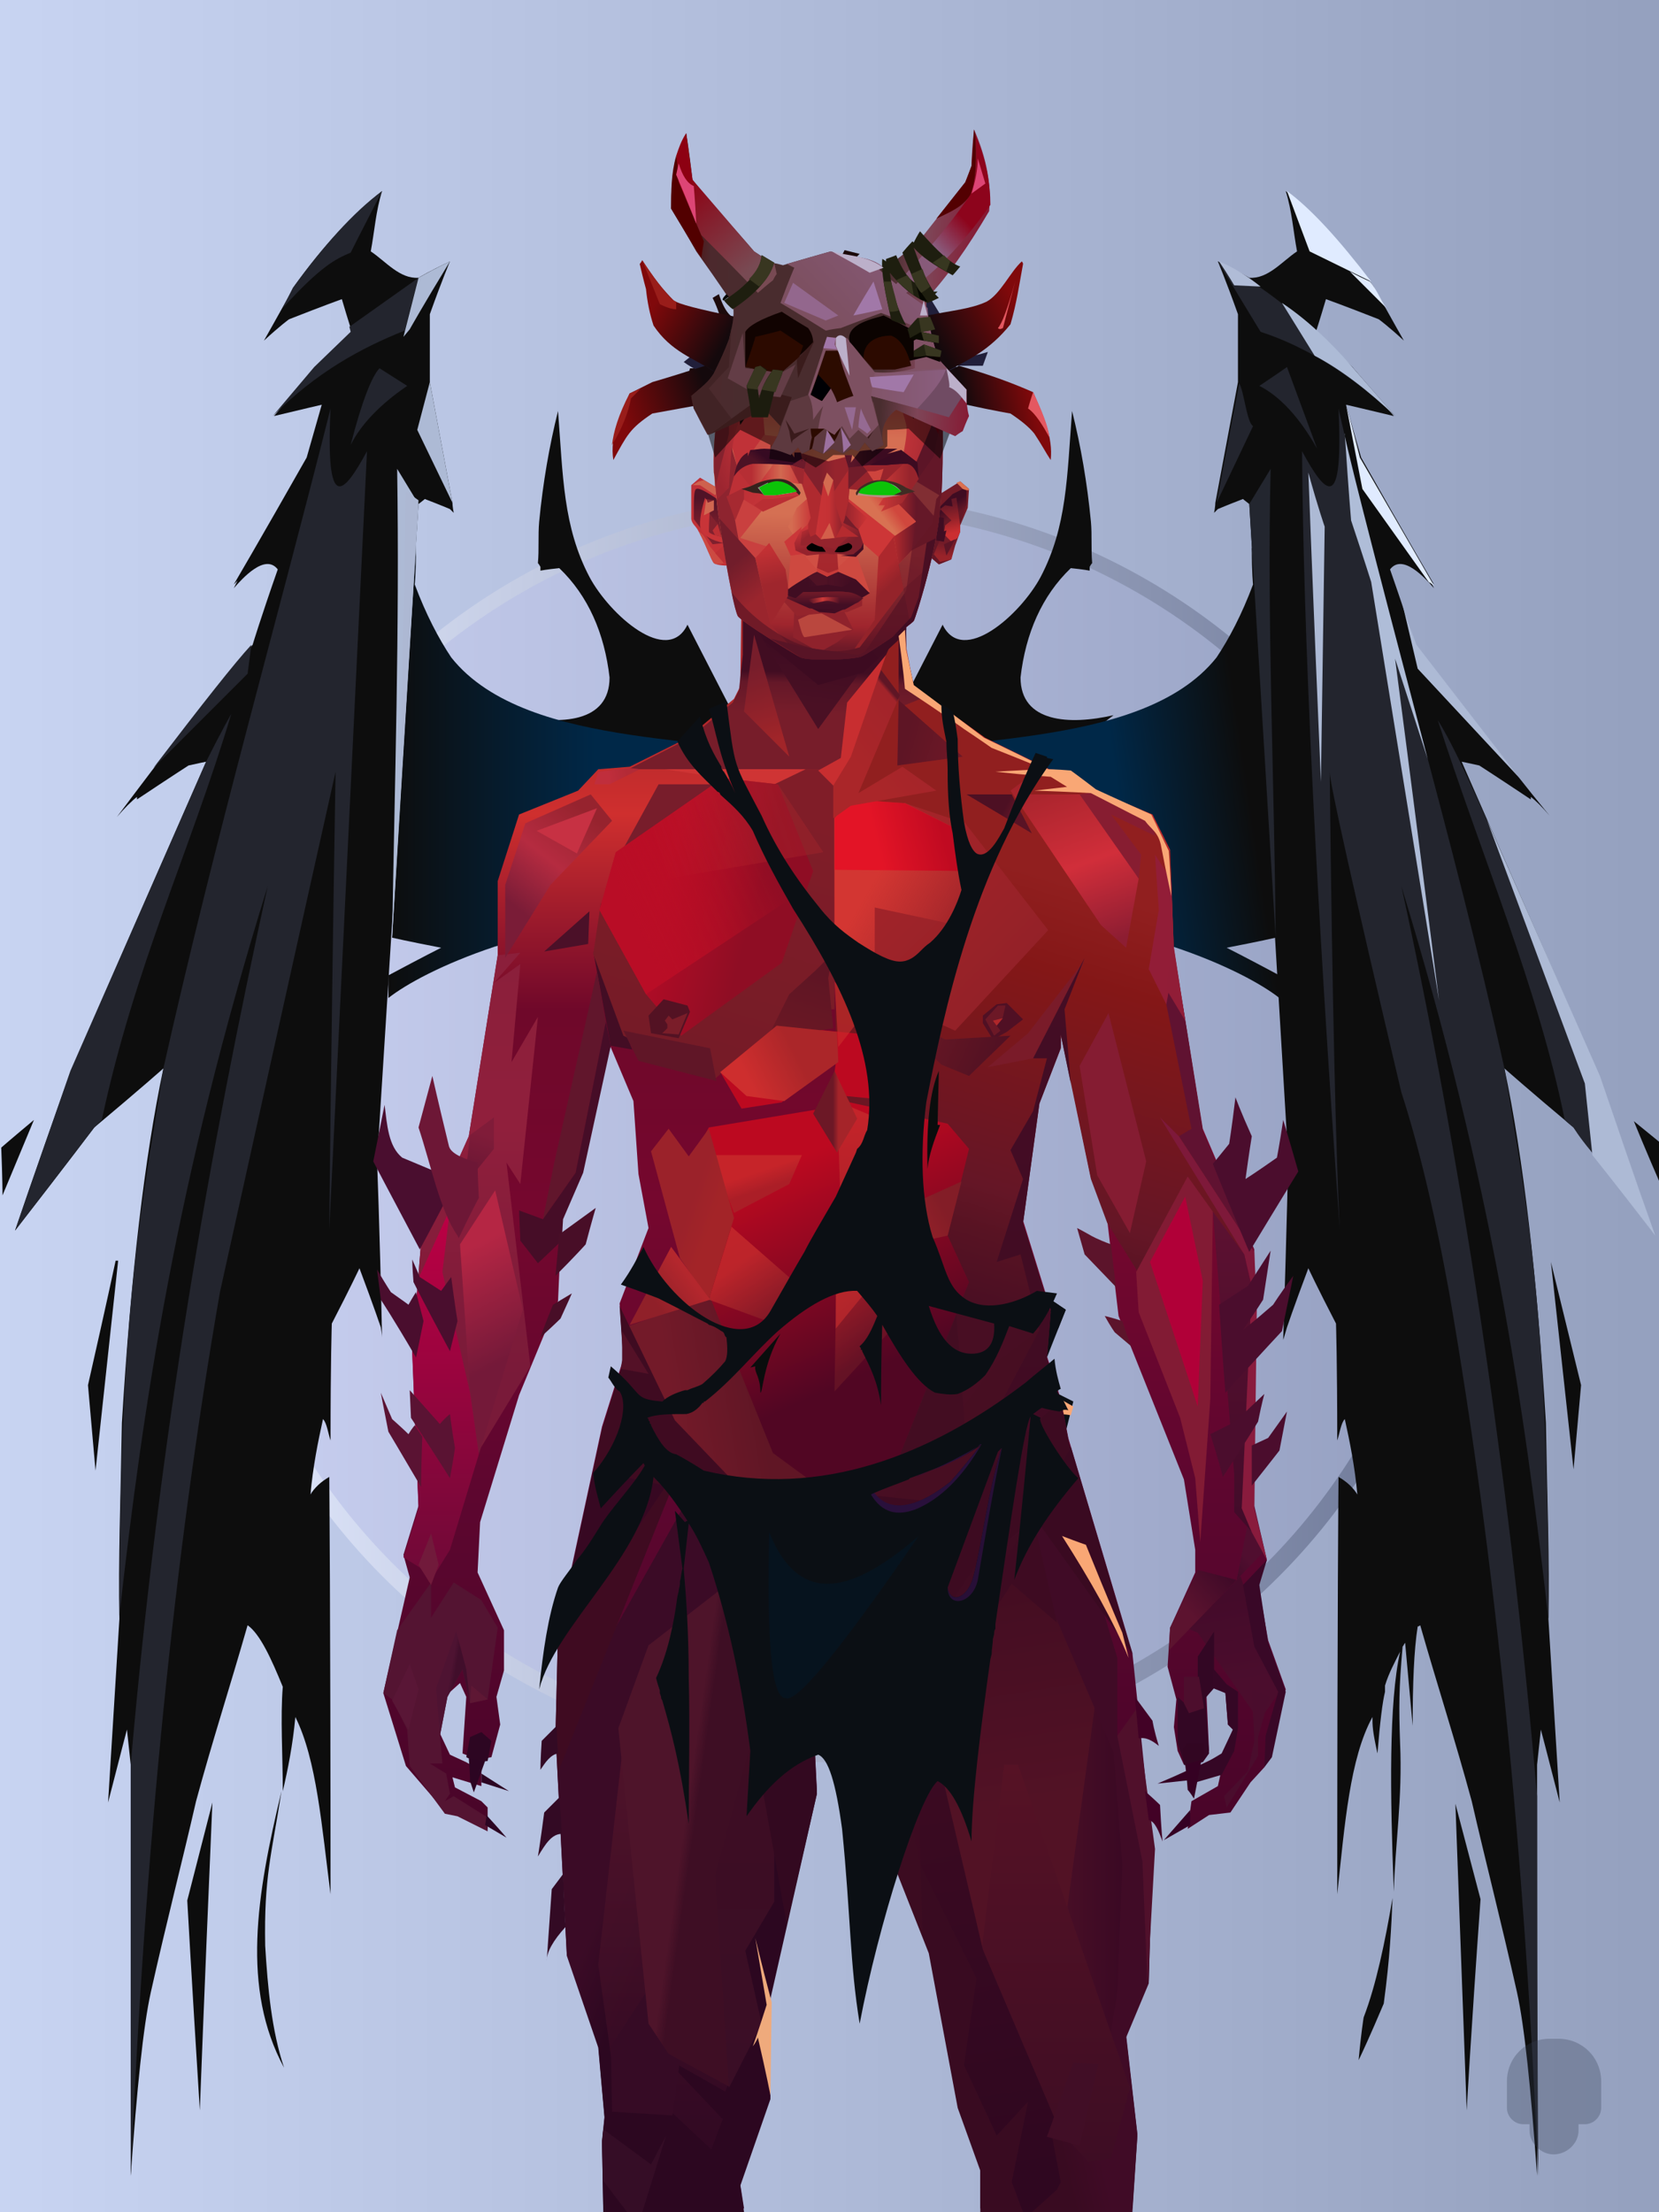 <?xml version="1.0" encoding="UTF-8"?>
<svg width="1320px" height="1760px" viewBox="0 0 1320 1760" version="1.1" xmlns="http://www.w3.org/2000/svg" xmlns:xlink="http://www.w3.org/1999/xlink">
<defs >
<linearGradient x1="0%" y1="41%" x2="100%" y2="41%" id="id-bg-29-Artboard-0">
<stop stop-color="#c8d4f2" offset="0%">
</stop >
<stop stop-color="#94a0be" offset="100%">
</stop >
</linearGradient >
<linearGradient x1="0%" y1="50%" x2="100%" y2="50%" id="id-bg-29-Artboard-1">
<stop stop-color="#e4ebff" offset="0%">
</stop >
<stop stop-color="#6a7595" offset="100%">
</stop >
</linearGradient >
<filter width="106%" height="106%" x="-3%" y="-3%" id="id-bg-29-Artboard-2" filterUnits="objectBoundingBox">
<feGaussianBlur in="SourceGraphic" stdDeviation="10">
</feGaussianBlur >
</filter >
<linearGradient x1="0%" y1="50%" x2="100%" y2="50%" id="id-bg-29-Artboard-3">
<stop stop-color="#c9d0f1" offset="0%">
</stop >
<stop stop-color="#949fc0" offset="100%">
</stop >
</linearGradient >
</defs >
<g stroke="none" stroke-width="1" fill="none" id="id-bg-29-Artboard-4" fill-rule="evenodd">
<g id="id-bg-29-Artboard-5">
<rect fill="url(#id-bg-29-Artboard-0)" width="1320" height="1760" x="0" y="0" id="id-bg-29-Artboard-6">
</rect >
<circle cx="661" cy="898" r="504" fill="url(#id-bg-29-Artboard-1)" id="id-bg-29-Artboard-7" filter="url(#id-bg-29-Artboard-2)">
</circle >
<circle cx="660" cy="897" r="491" fill="url(#id-bg-29-Artboard-3)" id="id-bg-29-Artboard-7">
</circle >
</g >
</g >
<defs >
<linearGradient x1="50%" y1="50%" x2="0%" y2="50%" id="id-demon-male-1_wings_black-0">
<stop stop-color="#002848" offset="0%">
</stop >
<stop stop-color="#0d0d0d" offset="100%">
</stop >
</linearGradient >
<linearGradient x1="39%" y1="55%" x2="8%" y2="50%" id="id-demon-male-1_wings_black-1">
<stop stop-color="#002848" offset="0%">
</stop >
<stop stop-color="#0d0d0d" offset="100%">
</stop >
</linearGradient >
</defs >
<g transform="translate(0,151)" id="id-demon-male-1_wings_black-2">
<path d="M 547 346 C 588 426 609 466 609 466 C 601 480 583 487 560 489 C 508 505 455 451 411 418 C 446 426 485 424 485 388 C 481 353 468 323 445 301 C 435 302 430 303 430 303 C 430 301 430 300 430 300 C 429 298 428 297 428 297 C 429 286 428 275 429 264 C 432 233 437 204 444 176 C 448 228 448 268 469 308 C 485 338 531 379 547 346 Z" fill="#0d0d0d" id="id-demon-male-1_wings_black-3">
</path >
<path d="M 824 346 C 865 426 886 466 886 466 C 878 480 860 487 837 489 C 785 505 732 451 688 418 C 723 426 762 424 762 388 C 758 353 745 323 722 301 C 712 302 707 303 707 303 C 707 301 707 300 707 300 C 706 298 705 297 705 297 C 706 286 705 275 706 264 C 709 233 714 204 721 176 C 725 228 725 268 746 308 C 762 338 808 379 824 346 Z" transform="translate(787,334) scale(-1,1) translate(-787,-334)" fill="#0d0d0d" id="id-demon-male-1_wings_black-4">
</path >
<path d="M 309 643 C 309 631 309 625 309 625 C 337 610 351 603 351 603 C 325 598 312 595 312 595 C 324 388 331 285 331 285 C 331 305 330 314 330 314 C 339 338 349 357 359 372 C 420 449 585 431 639 457 C 619 466 595 471 567 476 L 530 564 C 469 581 424 594 394 602 C 352 616 323 632 309 643 Z" fill="url(#id-demon-male-1_wings_black-0)" id="id-demon-male-1_wings_black-5">
</path >
<path d="M 688 643 C 688 631 688 625 688 625 C 716 610 730 603 730 603 C 704 598 691 595 691 595 C 701 388 707 284 710 285 C 710 305 709 314 709 314 C 718 338 728 357 738 372 C 799 449 964 431 1018 457 C 998 466 974 471 946 476 L 909 564 C 848 581 803 594 773 602 C 731 616 702 632 688 643 Z" transform="translate(853,464) scale(-1,1) translate(-853,-464)" fill="url(#id-demon-male-1_wings_black-1)" id="id-demon-male-1_wings_black-6">
</path >
<path d="M 751 443 C 753 454 756 462 760 469 L 776 440 C 759 442 751 443 751 443 Z" fill="#002a46" id="id-demon-male-1_wings_black-7">
</path >
<path d="M 104 1580 C 109 1510 114 1461 120 1434 C 133 1376 145 1330 156 1282 C 169 1234 183 1191 197 1142 C 207 1149 216 1169 225 1191 C 223 1215 225 1246 225 1274 C 229 1257 233 1237 235 1215 C 252 1249 256 1302 263 1356 C 263 1135 262 1024 262 1024 C 255 1028 250 1033 247 1038 C 249 1016 253 996 257 978 C 260 981 261 989 263 995 C 263 933 264 902 264 902 C 279 873 286 858 286 858 C 298 890 303 905 303 905 C 304 911 304 913 304 913 C 302 820 300 773 300 773 C 322 425 333 250 333 250 C 337 247 338 246 338 246 C 351 251 358 254 358 254 C 360 256 361 257 361 257 C 360 252 360 249 360 249 C 348 185 342 153 342 153 C 342 117 342 99 342 99 C 352 71 358 57 358 57 C 341 65 333 70 333 70 C 318 71 307 57 295 49 C 298 33 299 17 304 1 C 282 19 258 43 234 77 C 218 106 210 120 210 120 C 223 108 230 103 230 103 C 258 92 272 87 272 87 C 277 104 280 113 280 113 C 261 132 251 141 251 141 C 229 167 218 180 218 180 C 243 174 256 171 256 171 C 248 199 244 213 244 213 C 206 280 186 314 186 314 C 188 312 189 311 189 311 C 187 315 186 317 186 317 C 193 309 211 289 221 302 C 207 342 201 362 201 362 C 164 405 129 451 93 499 C 99 492 105 486 109 483 C 109 484 109 485 109 485 C 136 467 150 458 150 458 C 159 456 164 455 164 455 C 92 619 56 702 56 702 C 26 786 12 828 12 828 C 54 774 75 746 75 746 C 112 715 130 699 130 699 C 115 770 104 864 97 981 C 96 1040 94 1091 95 1137 C 89 1234 86 1283 86 1283 C 96 1244 101 1225 101 1225 L 104 1253 C 104 1463 104 1572 104 1580 Z" fill="#0d0d0d" id="id-demon-male-1_wings_black-8">
</path >
<path d="M 1 762 C 2 787 2 800 2 800 L 27 740 C 9 755 1 762 1 762 Z" fill="#0d0d0d" id="id-demon-male-1_wings_black-9">
</path >
<path d="M 76 1019 C 72 974 70 951 70 951 C 85 885 92 852 92 852 L 94 852 C 82 963 76 1019 76 1019 Z" fill="#0d0d0d" id="id-demon-male-1_wings_black-10">
</path >
<path d="M 159 1528 C 152 1416 149 1361 149 1361 L 169 1283 C 162 1446 159 1528 159 1528 Z" fill="#0d0d0d" id="id-demon-male-1_wings_black-11">
</path >
<path d="M 226 1494 C 192 1431 204 1357 224 1274 C 216 1325 210 1342 211 1397 C 213 1430 216 1464 226 1494 Z" fill="#0d0d0d" id="id-demon-male-1_wings_black-12">
</path >
<path d="M 279 203 C 288 168 296 148 302 142 L 324 156 C 302 171 287 187 279 203 Z" fill="#23252e" id="id-demon-male-1_wings_black-13">
</path >
<path d="M 233 78 C 257 45 281 18 304 1 C 287 34 279 50 279 50 C 267 55 255 61 225 94 L 233 78 Z" fill="#23252e" id="id-demon-male-1_wings_black-14">
</path >
<path d="M 217 180 C 252 145 287 126 322 112 C 329 84 333 70 333 70 L 278 109 L 279 113 L 250 141 C 228 167 217 180 217 180 Z" fill="#23252e" id="id-demon-male-1_wings_black-15">
</path >
<path d="M 200 362 L 197 385 L 122 460 C 161 409 187 376 200 362 Z" fill="#23252e" id="id-demon-male-1_wings_black-16">
</path >
<path d="M 12 828 L 56 701 C 128 537 164 455 164 455 C 177 429 184 417 184 417 C 151 527 107 618 81 740 L 75 746 L 12 828 Z" fill="#23252e" id="id-demon-male-1_wings_black-17">
</path >
<path d="M 95 1134 C 114 966 140 789 213 554 C 167 764 127 989 104 1253 C 104 1471 104 1580 104 1580 C 115 1324 138 1090 175 877 C 236 601 267 463 267 463 C 263 706 262 827 262 827 C 282 414 292 208 292 208 C 273 243 259 258 263 174 C 219 349 172 512 130 699 C 114 804 95 883 95 1134 Z" fill="#23252e" id="id-demon-male-1_wings_black-18">
</path >
<path d="M 333 250 L 316 222 C 318 351 314 471 312 595 C 326 365 333 250 333 250 Z" fill="#adbad5" id="id-demon-male-1_wings_black-19">
</path >
<path d="M 333 247 L 323 240 L 318 492 C 328 329 333 247 333 247 Z" fill="#adb8d3" id="id-demon-male-1_wings_black-20">
</path >
<path d="M 360 249 L 332 191 L 342 153 C 354 217 360 249 360 249 Z" fill="#adbad5" id="id-demon-male-1_wings_black-21">
</path >
<path d="M 333 70 C 349 61 358 57 358 57 C 336 93 326 111 326 111 L 321 117 L 333 70 Z" fill="#adbad5" id="id-demon-male-1_wings_black-22">
</path >
<path d="M 1164 1156 C 1165 1157 1165 1158 1166 1159 C 1169 1193 1169 1207 1168 1236 C 1166 1279 1172 1317 1173 1354 C 1176 1276 1177 1204 1168 1163 C 1172 1171 1177 1180 1180 1190 C 1180 1192 1180 1193 1180 1195 C 1182 1203 1184 1219 1186 1244 C 1190 1226 1190 1222 1190 1215 C 1208 1248 1212 1300 1218 1356 C 1218 1135 1217 1024 1217 1024 C 1210 1028 1205 1033 1202 1038 C 1204 1016 1208 996 1212 978 C 1215 981 1216 989 1218 995 C 1218 933 1219 902 1219 902 C 1234 873 1241 858 1241 858 C 1253 890 1258 905 1258 905 C 1260 912 1261 915 1261 915 C 1258 819 1257 771 1257 771 C 1278 421 1288 248 1288 250 C 1292 247 1293 246 1293 246 C 1306 251 1313 254 1313 254 C 1315 256 1316 257 1316 257 C 1315 252 1315 249 1315 249 C 1303 185 1297 153 1297 153 C 1297 117 1297 99 1297 99 C 1307 71 1313 57 1313 57 C 1296 65 1288 70 1288 70 C 1273 71 1262 57 1250 49 C 1253 33 1254 17 1259 1 C 1237 19 1213 43 1189 77 C 1173 106 1165 120 1165 120 C 1178 108 1185 103 1185 103 C 1213 92 1227 87 1227 87 C 1232 104 1235 113 1235 113 C 1216 132 1206 141 1206 141 C 1184 167 1173 180 1173 180 C 1198 174 1211 171 1211 171 C 1203 199 1199 213 1199 213 C 1161 280 1141 314 1141 314 C 1143 312 1144 311 1144 311 C 1142 315 1141 317 1141 317 C 1148 309 1166 289 1176 302 C 1162 342 1156 362 1156 362 C 1123 403 1086 453 1049 498 C 1055 491 1060 486 1064 483 C 1064 484 1064 485 1064 485 C 1091 467 1105 458 1105 458 C 1114 456 1119 455 1119 455 C 1047 619 1011 702 1011 702 C 981 786 967 828 967 828 C 1009 774 1030 746 1030 746 C 1067 715 1085 699 1085 699 C 1070 770 1059 864 1052 981 C 1051 1040 1049 1091 1050 1137 C 1044 1234 1041 1283 1041 1283 C 1051 1244 1056 1225 1056 1225 L 1059 1253 C 1059 1463 1059 1572 1059 1580 C 1064 1510 1069 1461 1075 1434 C 1088 1376 1100 1330 1111 1282 C 1124 1234 1138 1191 1152 1142 C 1153 1143 1154 1143 1154 1143 C 1157 1162 1158 1189 1158 1222 L 1164 1156 Z" transform="translate(1141,790) scale(-1,1) translate(-1141,-790)" fill="#0d0d0d" id="id-demon-male-1_wings_black-23">
</path >
<path d="M 1036 1137 C 1055 969 1081 789 1153 554 C 1107 764 1068 1013 1045 1278 C 1045 1479 1044 1580 1044 1580 C 1055 1324 1078 1090 1115 877 C 1127 811 1140 758 1153 718 C 1191 557 1210 472 1210 463 C 1208 647 1205 768 1202 827 C 1221 560 1231 353 1232 208 C 1213 243 1199 258 1203 174 C 1167 334 1112 513 1071 699 C 1054 804 1036 887 1036 1137 Z" transform="translate(1134,877) scale(-1,1) translate(-1134,-877)" fill="#23252e" id="id-demon-male-1_wings_black-24">
</path >
<path d="M 1081 1488 C 1083 1466 1085 1454 1085 1454 C 1095 1428 1102 1394 1108 1359 C 1107 1382 1106 1406 1101 1443 C 1090 1469 1083 1484 1081 1488 Z" fill="#0d0d0d" id="id-demon-male-1_wings_black-25">
</path >
<path d="M 1167 1528 C 1161 1365 1158 1284 1158 1284 L 1178 1360 C 1170 1472 1167 1528 1167 1528 Z" fill="#0d0d0d" id="id-demon-male-1_wings_black-26">
</path >
<path d="M 1252 1018 C 1240 908 1234 853 1234 853 L 1258 951 C 1254 996 1252 1018 1252 1018 Z" fill="#0d0d0d" id="id-demon-male-1_wings_black-27">
</path >
<path d="M 1325 800 C 1308 761 1300 741 1300 741 L 1327 763 C 1325 787 1325 800 1325 800 Z" fill="#0d0d0d" id="id-demon-male-1_wings_black-28">
</path >
<path d="M 1266 765 C 1256 753 1252 746 1252 746 C 1247 742 1245 740 1245 740 C 1224 635 1178 528 1144 422 C 1170 463 1220 592 1271 702 L 1315 829 L 1266 765 Z" fill="#23252e" id="id-demon-male-1_wings_black-29">
</path >
<path d="M 1317 832 C 1284 789 1267 768 1267 768 C 1263 730 1261 711 1261 711 L 1183 501 L 1273 705 C 1302 790 1317 832 1317 832 Z" fill="#adbad5" id="id-demon-male-1_wings_black-30">
</path >
<path d="M 1116 330 C 1124 364 1128 381 1128 381 L 1209 468 L 1127 362 C 1119 341 1116 330 1116 330 Z" fill="#adbad5" id="id-demon-male-1_wings_black-31">
</path >
<path d="M 1041 225 C 1049 254 1054 268 1054 268 L 1051 471 C 1044 307 1041 225 1041 225 Z" fill="#adbad5" id="id-demon-male-1_wings_black-32">
</path >
<path d="M 994 250 L 1011 222 C 1008 342 1014 471 1015 595 C 1001 365 994 250 994 250 Z" fill="#23262f" id="id-demon-male-1_wings_black-33">
</path >
<path d="M 968 249 L 997 188 C 992 185 990 161 986 154 C 974 217 968 249 968 249 Z" fill="#23252e" id="id-demon-male-1_wings_black-34">
</path >
<path d="M 1002 156 C 1017 146 1024 141 1024 141 L 1048 206 C 1034 181 1018 164 1002 156 Z" fill="#23252e" id="id-demon-male-1_wings_black-35">
</path >
<path d="M 969 57 L 1003 113 C 1040 125 1076 148 1110 180 L 1076 141 C 1039 103 1003 75 969 57 Z" fill="#23252e" id="id-demon-male-1_wings_black-36">
</path >
<path d="M 982 76 L 1003 77 C 993 69 982 62 970 57 C 978 69 982 76 982 76 Z" fill="#b0bcd7" id="id-demon-male-1_wings_black-37">
</path >
<path d="M 1020 90 L 1046 132 C 1067 143 1089 160 1110 180 L 1076 141 C 1057 119 1038 102 1020 90 Z" fill="#adbbd6" id="id-demon-male-1_wings_black-38">
</path >
<path d="M 1071 171 L 1084 238 L 1141 318 C 1138 314 1137 312 1137 312 L 1141 315 L 1082 213 C 1075 185 1071 171 1071 171 Z" fill="#e0ebff" id="id-demon-male-1_wings_black-39">
</path >
<path d="M 1070 194 C 1073 240 1075 263 1075 263 C 1086 296 1091 312 1091 312 C 1127 534 1145 645 1145 645 C 1122 464 1110 373 1110 373 L 1136 453 C 1090 278 1068 192 1070 194 Z" fill="#afbdd8" id="id-demon-male-1_wings_black-40">
</path >
<path d="M 1024 1 C 1036 33 1042 49 1042 49 L 1091 73 C 1065 39 1043 15 1024 1 Z" fill="#e0ebff" id="id-demon-male-1_wings_black-41">
</path >
<path d="M 1074 65 L 1103 94 C 1098 87 1096 80 1090 73 C 1079 68 1074 65 1074 65 Z" fill="#e0ebff" id="id-demon-male-1_wings_black-42">
</path >
</g >
<defs >
<linearGradient x1="50%" y1="6%" x2="50%" y2="100%" id="id-demon-male-4_body_red-0">
<stop stop-color="#ab262a" offset="0%">
</stop >
<stop stop-color="#cf2f2e" offset="8%">
</stop >
<stop stop-color="#6f082a" offset="21%">
</stop >
<stop stop-color="#75072e" offset="34%">
</stop >
<stop stop-color="#5d062f" offset="53%">
</stop >
<stop stop-color="#320422" offset="100%">
</stop >
</linearGradient >
<linearGradient x1="50%" y1="-10%" x2="50%" y2="84%" id="id-demon-male-4_body_red-1">
<stop stop-color="#891f3a" offset="0%">
</stop >
<stop stop-color="#901f3c" offset="47%">
</stop >
<stop stop-color="#791a39" offset="100%">
</stop >
</linearGradient >
<linearGradient x1="57%" y1="50%" x2="47%" y2="56%" id="id-demon-male-4_body_red-2">
<stop stop-color="#400b26" offset="0%">
</stop >
<stop stop-color="#390b21" offset="100%">
</stop >
</linearGradient >
<linearGradient x1="45%" y1="35%" x2="55%" y2="47%" id="id-demon-male-4_body_red-3">
<stop stop-color="#3b0b26" offset="0%">
</stop >
<stop stop-color="#2c0720" offset="100%">
</stop >
</linearGradient >
<linearGradient x1="54%" y1="31%" x2="47%" y2="81%" id="id-demon-male-4_body_red-4">
<stop stop-color="#911f1f" offset="0%">
</stop >
<stop stop-color="#841717" offset="20%">
</stop >
<stop stop-color="#651626" offset="71%">
</stop >
<stop stop-color="#581323" offset="81%">
</stop >
<stop stop-color="#480e23" offset="100%">
</stop >
</linearGradient >
<linearGradient x1="43%" y1="38%" x2="54%" y2="44%" id="id-demon-male-4_body_red-5">
<stop stop-color="#4e1332" offset="0%">
</stop >
<stop stop-color="#410e2b" offset="100%">
</stop >
</linearGradient >
<linearGradient x1="46%" y1="26%" x2="59%" y2="75%" id="id-demon-male-4_body_red-6">
<stop stop-color="#bc0920" offset="0%">
</stop >
<stop stop-color="#510623" offset="100%">
</stop >
</linearGradient >
<linearGradient x1="50%" y1="41%" x2="49%" y2="66%" id="id-demon-male-4_body_red-7">
<stop stop-color="#410d22" offset="0%">
</stop >
<stop stop-color="#651828" offset="27%">
</stop >
<stop stop-color="#771d2a" offset="100%">
</stop >
</linearGradient >
<linearGradient x1="63%" y1="4%" x2="25%" y2="77%" id="id-demon-male-4_body_red-8">
<stop stop-color="#96232e" offset="0%">
</stop >
<stop stop-color="#b52b40" offset="51%">
</stop >
<stop stop-color="#7a1c37" offset="100%">
</stop >
</linearGradient >
<linearGradient x1="50%" y1="23%" x2="41%" y2="77%" id="id-demon-male-4_body_red-9">
<stop stop-color="#3e0c22" offset="0%">
</stop >
<stop stop-color="#4a1024" offset="100%">
</stop >
</linearGradient >
<linearGradient x1="47%" y1="22%" x2="55%" y2="89%" id="id-demon-male-4_body_red-10">
<stop stop-color="#771d2b" offset="0%">
</stop >
<stop stop-color="#a12529" offset="100%">
</stop >
</linearGradient >
<linearGradient x1="86%" y1="87%" x2="12%" y2="66%" id="id-demon-male-4_body_red-11">
<stop stop-color="#6d1826" offset="0%">
</stop >
<stop stop-color="#5e1525" offset="100%">
</stop >
</linearGradient >
<linearGradient x1="71%" y1="11%" x2="50%" y2="100%" id="id-demon-male-4_body_red-12">
<stop stop-color="#801d28" offset="0%">
</stop >
<stop stop-color="#751b27" offset="100%">
</stop >
</linearGradient >
<linearGradient x1="66%" y1="46%" x2="56%" y2="43%" id="id-demon-male-4_body_red-13">
<stop stop-color="#591325" offset="0%">
</stop >
<stop stop-color="#4d1023" offset="100%">
</stop >
</linearGradient >
<linearGradient x1="100%" y1="41%" x2="51%" y2="63%" id="id-demon-male-4_body_red-14">
<stop stop-color="#3e0c21" offset="0%">
</stop >
<stop stop-color="#3d0b21" offset="100%">
</stop >
</linearGradient >
<linearGradient x1="69%" y1="20%" x2="50%" y2="99%" id="id-demon-male-4_body_red-15">
<stop stop-color="#5e1524" offset="0%">
</stop >
<stop stop-color="#6a1824" offset="100%">
</stop >
</linearGradient >
<linearGradient x1="27%" y1="50%" x2="68%" y2="64%" id="id-demon-male-4_body_red-16">
<stop stop-color="#b30c26" offset="0%">
</stop >
<stop stop-color="#8f0d24" offset="100%">
</stop >
</linearGradient >
<linearGradient x1="26%" y1="83%" x2="92%" y2="50%" id="id-demon-male-4_body_red-17">
<stop stop-color="#b90d26" offset="0%">
</stop >
<stop stop-color="#c70f23" offset="100%" stop-opacity="0">
</stop >
</linearGradient >
<linearGradient x1="17%" y1="56%" x2="85%" y2="45%" id="id-demon-male-4_body_red-18">
<stop stop-color="#c52e30" offset="0%" stop-opacity="0">
</stop >
<stop stop-color="#c52e2f" offset="52%" stop-opacity="0.519">
</stop >
<stop stop-color="#ab272b" offset="100%">
</stop >
</linearGradient >
<linearGradient x1="17%" y1="24%" x2="74%" y2="87%" id="id-demon-male-4_body_red-19">
<stop stop-color="#a52429" offset="0%">
</stop >
<stop stop-color="#932128" offset="100%">
</stop >
</linearGradient >
<linearGradient x1="26%" y1="42%" x2="80%" y2="75%" id="id-demon-male-4_body_red-20">
<stop stop-color="#d33632" offset="0%">
</stop >
<stop stop-color="#d33834" offset="100%" stop-opacity="0">
</stop >
</linearGradient >
<linearGradient x1="29%" y1="56%" x2="77%" y2="50%" id="id-demon-male-4_body_red-21">
<stop stop-color="#e31426" offset="0%">
</stop >
<stop stop-color="#c00a21" offset="100%">
</stop >
</linearGradient >
<linearGradient x1="72%" y1="27%" x2="34%" y2="74%" id="id-demon-male-4_body_red-22">
<stop stop-color="#5f1625" offset="0%">
</stop >
<stop stop-color="#a2242a" offset="5%">
</stop >
<stop stop-color="#aa2629" offset="100%">
</stop >
</linearGradient >
<linearGradient x1="66%" y1="100%" x2="40%" y2="0%" id="id-demon-male-4_body_red-23">
<stop stop-color="#8d1d32" offset="0%">
</stop >
<stop stop-color="#d12e3a" offset="46%">
</stop >
<stop stop-color="#a3232b" offset="100%">
</stop >
</linearGradient >
<linearGradient x1="52%" y1="13%" x2="59%" y2="75%" id="id-demon-male-4_body_red-24">
<stop stop-color="#440b2a" offset="0%">
</stop >
<stop stop-color="#4b0d2d" offset="100%">
</stop >
</linearGradient >
<linearGradient x1="28%" y1="76%" x2="73%" y2="20%" id="id-demon-male-4_body_red-25">
<stop stop-color="#5c132f" offset="0%">
</stop >
<stop stop-color="#400a28" offset="67%">
</stop >
<stop stop-color="#500e2f" offset="100%">
</stop >
</linearGradient >
<linearGradient x1="50%" y1="0%" x2="50%" y2="100%" id="id-demon-male-4_body_red-26">
<stop stop-color="#5d1131" offset="0%">
</stop >
<stop stop-color="#410b29" offset="100%">
</stop >
</linearGradient >
<linearGradient x1="66%" y1="59%" x2="24%" y2="66%" id="id-demon-male-4_body_red-27">
<stop stop-color="#601625" offset="0%">
</stop >
<stop stop-color="#731a29" offset="100%">
</stop >
</linearGradient >
<linearGradient x1="41%" y1="11%" x2="64%" y2="63%" id="id-demon-male-4_body_red-28">
<stop stop-color="#be2a2b" offset="0%">
</stop >
<stop stop-color="#6f1926" offset="100%">
</stop >
</linearGradient >
<linearGradient x1="19%" y1="58%" x2="66%" y2="43%" id="id-demon-male-4_body_red-29">
<stop stop-color="#ce2e2e" offset="0%">
</stop >
<stop stop-color="#ab2629" offset="100%">
</stop >
</linearGradient >
<linearGradient x1="73%" y1="50%" x2="30%" y2="53%" id="id-demon-male-4_body_red-30">
<stop stop-color="#b32a36" offset="0%">
</stop >
<stop stop-color="#c02e3c" offset="100%">
</stop >
</linearGradient >
<linearGradient x1="29%" y1="43%" x2="65%" y2="100%" id="id-demon-male-4_body_red-31">
<stop stop-color="#c72d2d" offset="0%">
</stop >
<stop stop-color="#851e28" offset="100%">
</stop >
</linearGradient >
<linearGradient x1="13%" y1="78%" x2="84%" y2="50%" id="id-demon-male-4_body_red-32">
<stop stop-color="#a3242a" offset="0%">
</stop >
<stop stop-color="#831d27" offset="100%">
</stop >
</linearGradient >
<linearGradient x1="50%" y1="0%" x2="36%" y2="100%" id="id-demon-male-4_body_red-33">
<stop stop-color="#c72d2d" offset="0%">
</stop >
<stop stop-color="#b5282a" offset="100%">
</stop >
</linearGradient >
<linearGradient x1="50%" y1="28%" x2="64%" y2="55%" id="id-demon-male-4_body_red-34">
<stop stop-color="#c92d2c" offset="0%">
</stop >
<stop stop-color="#a82529" offset="100%">
</stop >
</linearGradient >
<linearGradient x1="40%" y1="55%" x2="62%" y2="71%" id="id-demon-male-4_body_red-35">
<stop stop-color="#9b222a" offset="0%">
</stop >
<stop stop-color="#a32428" offset="100%">
</stop >
</linearGradient >
<linearGradient x1="9%" y1="37%" x2="88%" y2="55%" id="id-demon-male-4_body_red-36">
<stop stop-color="#6a1824" offset="0%">
</stop >
<stop stop-color="#521123" offset="100%">
</stop >
</linearGradient >
<linearGradient x1="62%" y1="19%" x2="50%" y2="99%" id="id-demon-male-4_body_red-37">
<stop stop-color="#801c39" offset="0%">
</stop >
<stop stop-color="#611432" offset="100%">
</stop >
</linearGradient >
<linearGradient x1="45%" y1="18%" x2="51%" y2="67%" id="id-demon-male-4_body_red-38">
<stop stop-color="#b52644" offset="0%">
</stop >
<stop stop-color="#741939" offset="100%">
</stop >
</linearGradient >
<linearGradient x1="50%" y1="0%" x2="50%" y2="100%" id="id-demon-male-4_body_red-39">
<stop stop-color="#bc0044" offset="0%">
</stop >
<stop stop-color="#6f0937" offset="100%">
</stop >
</linearGradient >
<linearGradient x1="45%" y1="50%" x2="58%" y2="50%" id="id-demon-male-4_body_red-40">
<stop stop-color="#6c1826" offset="0%">
</stop >
<stop stop-color="#a52429" offset="100%">
</stop >
</linearGradient >
<linearGradient x1="33%" y1="74%" x2="77%" y2="42%" id="id-demon-male-4_body_red-41">
<stop stop-color="#902029" offset="0%">
</stop >
<stop stop-color="#b4272d" offset="100%">
</stop >
</linearGradient >
<linearGradient x1="63%" y1="59%" x2="38%" y2="59%" id="id-demon-male-4_body_red-42">
<stop stop-color="#2d0622" offset="0%">
</stop >
<stop stop-color="#2d0622" offset="100%">
</stop >
</linearGradient >
<linearGradient x1="50%" y1="0%" x2="50%" y2="100%" id="id-demon-male-4_body_red-43">
<stop stop-color="#55152b" offset="0%">
</stop >
<stop stop-color="#330a24" offset="100%">
</stop >
</linearGradient >
<linearGradient x1="47%" y1="47%" x2="53%" y2="50%" id="id-demon-male-4_body_red-44">
<stop stop-color="#4e142a" offset="0%">
</stop >
<stop stop-color="#3e0e24" offset="100%">
</stop >
</linearGradient >
<linearGradient x1="50%" y1="0%" x2="50%" y2="100%" id="id-demon-male-4_body_red-45">
<stop stop-color="#3e0d23" offset="0%">
</stop >
<stop stop-color="#3a0e26" offset="100%">
</stop >
</linearGradient >
<linearGradient x1="50%" y1="0%" x2="53%" y2="50%" id="id-demon-male-4_body_red-46">
<stop stop-color="#440d22" offset="0%">
</stop >
<stop stop-color="#521225" offset="100%">
</stop >
</linearGradient >
<linearGradient x1="0%" y1="55%" x2="98%" y2="55%" id="id-demon-male-4_body_red-47">
<stop stop-color="#470e26" offset="0%">
</stop >
<stop stop-color="#3b0924" offset="100%">
</stop >
</linearGradient >
<linearGradient x1="50%" y1="0%" x2="50%" y2="100%" id="id-demon-male-4_body_red-48">
<stop stop-color="#561225" offset="0%">
</stop >
<stop stop-color="#3e0d24" offset="100%">
</stop >
</linearGradient >
<linearGradient x1="49%" y1="20%" x2="52%" y2="96%" id="id-demon-male-4_body_red-49">
<stop stop-color="#3e0b22" offset="0%">
</stop >
<stop stop-color="#2f0720" offset="100%">
</stop >
</linearGradient >
<linearGradient x1="50%" y1="0%" x2="50%" y2="100%" id="id-demon-male-4_body_red-50">
<stop stop-color="#440d24" offset="0%">
</stop >
<stop stop-color="#400b23" offset="100%">
</stop >
</linearGradient >
<linearGradient x1="33%" y1="47%" x2="59%" y2="56%" id="id-demon-male-4_body_red-51">
<stop stop-color="#3f0b21" offset="0%">
</stop >
<stop stop-color="#3d0b21" offset="100%">
</stop >
</linearGradient >
<linearGradient x1="53%" y1="5%" x2="47%" y2="91%" id="id-demon-male-4_body_red-52">
<stop stop-color="#731b27" offset="0%">
</stop >
<stop stop-color="#731b28" offset="82%">
</stop >
<stop stop-color="#992329" offset="100%">
</stop >
</linearGradient >
<linearGradient x1="62%" y1="61%" x2="50%" y2="36%" id="id-demon-male-4_body_red-53">
<stop stop-color="#651826" offset="0%">
</stop >
<stop stop-color="#3f0c22" offset="100%">
</stop >
</linearGradient >
<linearGradient x1="50%" y1="13%" x2="57%" y2="81%" id="id-demon-male-4_body_red-54">
<stop stop-color="#671827" offset="0%">
</stop >
<stop stop-color="#952229" offset="52%">
</stop >
<stop stop-color="#cb2f31" offset="100%">
</stop >
</linearGradient >
<linearGradient x1="50%" y1="0%" x2="54%" y2="88%" id="id-demon-male-4_body_red-55">
<stop stop-color="#be3138" offset="0%">
</stop >
<stop stop-color="#c43136" offset="100%">
</stop >
</linearGradient >
<linearGradient x1="36%" y1="75%" x2="36%" y2="18%" id="id-demon-male-4_body_red-56">
<stop stop-color="#7f202d" offset="0%">
</stop >
<stop stop-color="#501327" offset="100%">
</stop >
</linearGradient >
<linearGradient x1="50%" y1="2%" x2="48%" y2="96%" id="id-demon-male-4_body_red-57">
<stop stop-color="#b72f33" offset="0%">
</stop >
<stop stop-color="#c63438" offset="11%">
</stop >
<stop stop-color="#d56f53" offset="33%">
</stop >
<stop stop-color="#d57053" offset="58%">
</stop >
<stop stop-color="#9f252d" offset="93%">
</stop >
<stop stop-color="#6f1a28" offset="100%">
</stop >
</linearGradient >
<linearGradient x1="62%" y1="37%" x2="30%" y2="59%" id="id-demon-male-4_body_red-58">
<stop stop-color="#c63438" offset="0%">
</stop >
<stop stop-color="#c03238" offset="100%">
</stop >
</linearGradient >
<linearGradient x1="12%" y1="48%" x2="58%" y2="51%" id="id-demon-male-4_body_red-59">
<stop stop-color="#c84c44" offset="0%">
</stop >
<stop stop-color="#d57053" offset="100%">
</stop >
</linearGradient >
<linearGradient x1="76%" y1="54%" x2="27%" y2="47%" id="id-demon-male-4_body_red-60">
<stop stop-color="#cc403d" offset="0%">
</stop >
<stop stop-color="#d16c53" offset="100%">
</stop >
</linearGradient >
<radialGradient cx="50%" cy="59%" r="65%" id="id-demon-male-4_body_red-61" fx="50%" fy="59%" gradientTransform="translate(0.5,0.593) scale(0.791,1) rotate(-143) translate(-0.5,-0.593)">
<stop stop-color="#8a222c" offset="0%">
</stop >
<stop stop-color="#bd3238" offset="66%">
</stop >
<stop stop-color="#9c2530" offset="100%">
</stop >
</radialGradient >
<linearGradient x1="69%" y1="50%" x2="50%" y2="60%" id="id-demon-male-4_body_red-62">
<stop stop-color="#d0473d" offset="0%">
</stop >
<stop stop-color="#d87152" offset="100%">
</stop >
</linearGradient >
<linearGradient x1="50%" y1="22%" x2="96%" y2="66%" id="id-demon-male-4_body_red-63">
<stop stop-color="#ae2d35" offset="0%">
</stop >
<stop stop-color="#760515" offset="100%">
</stop >
</linearGradient >
<linearGradient x1="0%" y1="58%" x2="50%" y2="58%" id="id-demon-male-4_body_red-64">
<stop stop-color="#b42a2d" offset="0%">
</stop >
<stop stop-color="#651728" offset="100%">
</stop >
</linearGradient >
<linearGradient x1="49%" y1="83%" x2="53%" y2="51%" id="id-demon-male-4_body_red-65">
<stop stop-color="#5e1526" offset="0%">
</stop >
<stop stop-color="#661828" offset="100%">
</stop >
</linearGradient >
<linearGradient x1="66%" y1="68%" x2="19%" y2="50%" id="id-demon-male-4_body_red-66">
<stop stop-color="#c63539" offset="0%">
</stop >
<stop stop-color="#bd3036" offset="100%">
</stop >
</linearGradient >
<linearGradient x1="49%" y1="57%" x2="33%" y2="25%" id="id-demon-male-4_body_red-67">
<stop stop-color="#9a252d" offset="0%">
</stop >
<stop stop-color="#711d2b" offset="100%">
</stop >
</linearGradient >
<linearGradient x1="46%" y1="6%" x2="50%" y2="50%" id="id-demon-male-4_body_red-68">
<stop stop-color="#c33134" offset="0%">
</stop >
<stop stop-color="#9f262d" offset="100%">
</stop >
</linearGradient >
<linearGradient x1="50%" y1="33%" x2="57%" y2="50%" id="id-demon-male-4_body_red-69">
<stop stop-color="#ad282d" offset="0%">
</stop >
<stop stop-color="#94232a" offset="100%">
</stop >
</linearGradient >
<linearGradient x1="50%" y1="26%" x2="42%" y2="54%" id="id-demon-male-4_body_red-70">
<stop stop-color="#731b28" offset="0%">
</stop >
<stop stop-color="#6d1928" offset="100%">
</stop >
</linearGradient >
<linearGradient x1="46%" y1="100%" x2="55%" y2="55%" id="id-demon-male-4_body_red-71">
<stop stop-color="#3f0c22" offset="0%">
</stop >
<stop stop-color="#490f23" offset="100%">
</stop >
</linearGradient >
<linearGradient x1="54%" y1="12%" x2="47%" y2="56%" id="id-demon-male-4_body_red-72">
<stop stop-color="#7b1e2d" offset="0%">
</stop >
<stop stop-color="#84222e" offset="100%">
</stop >
</linearGradient >
<linearGradient x1="50%" y1="0%" x2="50%" y2="100%" id="id-demon-male-4_body_red-73">
<stop stop-color="#a7282e" offset="0%">
</stop >
<stop stop-color="#a5272d" offset="100%">
</stop >
</linearGradient >
<linearGradient x1="5%" y1="65%" x2="100%" y2="65%" id="id-demon-male-4_body_red-74">
<stop stop-color="#d46c51" offset="0%">
</stop >
<stop stop-color="#c73236" offset="28%">
</stop >
<stop stop-color="#90222c" offset="67%">
</stop >
<stop stop-color="#cc3435" offset="100%">
</stop >
</linearGradient >
<linearGradient x1="66%" y1="91%" x2="53%" y2="64%" id="id-demon-male-4_body_red-75">
<stop stop-color="#7d1f2b" offset="0%">
</stop >
<stop stop-color="#af2a2f" offset="100%">
</stop >
</linearGradient >
<linearGradient x1="70%" y1="50%" x2="41%" y2="50%" id="id-demon-male-4_body_red-76">
<stop stop-color="#96242d" offset="0%">
</stop >
<stop stop-color="#81202c" offset="100%">
</stop >
</linearGradient >
<linearGradient x1="100%" y1="50%" x2="0%" y2="50%" id="id-demon-male-4_body_red-77">
<stop stop-color="#91232c" offset="0%">
</stop >
<stop stop-color="#c43134" offset="48%">
</stop >
<stop stop-color="#c93336" offset="100%">
</stop >
</linearGradient >
<linearGradient x1="38%" y1="14%" x2="50%" y2="79%" id="id-demon-male-4_body_red-78">
<stop stop-color="#c83438" offset="0%">
</stop >
<stop stop-color="#95232d" offset="100%">
</stop >
<stop stop-color="#95232d" offset="100%">
</stop >
</linearGradient >
<linearGradient x1="3%" y1="0%" x2="50%" y2="66%" id="id-demon-male-4_body_red-79">
<stop stop-color="#bc2e32" offset="0%">
</stop >
<stop stop-color="#96242d" offset="100%">
</stop >
</linearGradient >
<linearGradient x1="22%" y1="62%" x2="87%" y2="62%" id="id-demon-male-4_body_red-80">
<stop stop-color="#b62e34" offset="0%">
</stop >
<stop stop-color="#d16750" offset="43%">
</stop >
<stop stop-color="#9d272f" offset="100%">
</stop >
</linearGradient >
<linearGradient x1="13%" y1="69%" x2="100%" y2="69%" id="id-demon-male-4_body_red-81">
<stop stop-color="#c7383b" offset="0%">
</stop >
<stop stop-color="#d16850" offset="48%">
</stop >
<stop stop-color="#c93c3d" offset="100%">
</stop >
</linearGradient >
<linearGradient x1="0%" y1="65%" x2="78%" y2="65%" id="id-demon-male-4_body_red-82">
<stop stop-color="#cf3b38" offset="0%">
</stop >
<stop stop-color="#97242c" offset="100%">
</stop >
</linearGradient >
<linearGradient x1="50%" y1="42%" x2="33%" y2="50%" id="id-demon-male-4_body_red-83">
<stop stop-color="#360a22" offset="0%">
</stop >
<stop stop-color="#4d1225" offset="100%">
</stop >
</linearGradient >
<linearGradient x1="11%" y1="36%" x2="44%" y2="36%" id="id-demon-male-4_body_red-84">
<stop stop-color="#591528" offset="0%">
</stop >
<stop stop-color="#3c0b21" offset="100%">
</stop >
</linearGradient >
<linearGradient x1="40%" y1="50%" x2="89%" y2="54%" id="id-demon-male-4_body_red-85">
<stop stop-color="#380a21" offset="0%">
</stop >
<stop stop-color="#3d0b21" offset="100%">
</stop >
</linearGradient >
<linearGradient x1="50%" y1="0%" x2="50%" y2="74%" id="id-demon-male-4_body_red-86">
<stop stop-color="#761c29" offset="0%">
</stop >
<stop stop-color="#430e24" offset="100%">
</stop >
</linearGradient >
<linearGradient x1="80%" y1="50%" x2="7%" y2="50%" id="id-demon-male-4_body_red-87">
<stop stop-color="#cc3737" offset="0%" stop-opacity="0">
</stop >
<stop stop-color="#ce3a38" offset="55%">
</stop >
<stop stop-color="#ce3a38" offset="100%" stop-opacity="0">
</stop >
</linearGradient >
<linearGradient x1="50%" y1="0%" x2="50%" y2="50%" id="id-demon-male-4_body_red-88">
<stop stop-color="#430e23" offset="0%">
</stop >
<stop stop-color="#400d22" offset="100%">
</stop >
</linearGradient >
<linearGradient x1="0%" y1="83%" x2="92%" y2="83%" id="id-demon-male-4_body_red-89">
<stop stop-color="#430e24" offset="0%" stop-opacity="0">
</stop >
<stop stop-color="#4d1125" offset="58%">
</stop >
<stop stop-color="#4f1125" offset="100%" stop-opacity="0">
</stop >
</linearGradient >
</defs >
<g transform="translate(297,259)" id="id-demon-male-4_body_red-90">
<path d="M 532 770 C 545 779 551 783 551 783 C 541 808 536 821 536 821 L 537 789 C 534 776 532 770 532 770 Z" fill="#0b0f14" id="id-demon-male-4_body_red-91">
</path >
<path d="M 542 777 C 536 794 529 808 521 818 L 545 798 L 551 783 C 545 779 542 777 542 777 Z" fill="#0b0f14" id="id-demon-male-4_body_red-92">
</path >
<path d="M 551 880 C 555 864 557 856 557 856 L 545 850 C 549 870 551 880 551 880 Z" fill="#0b0f14" id="id-demon-male-4_body_red-93">
</path >
<path d="M 536 848 C 530 862 527 870 527 870 C 536 867 546 865 555 867 L 557 860 C 543 852 536 848 536 848 Z" fill="#f9a775" id="id-demon-male-4_body_red-94">
</path >
<g transform="translate(8,0)" id="id-demon-male-4_body_red-95">
<g transform="translate(0,214)" id="id-demon-male-4_body_red-96">
<polygon points="174 662 139 824 137 906 146 1082 171 1154 176 1211 174 1230 175 1284 287 1284 284 1265 308 1195 306 1124 345 952 343 912 353 879 362 881 371 877 383 904 391 970 434 1079 457 1202 475 1252 475 1284 596 1284 600 1225 591 1146 609 1103 612 997 596 842 545 671 539 640 528 606 531 569 509 498 522 403 539 360 539 348 563 464 576 498 585 574 637 704 646 760 646 778 626 822 624 853 631 879 629 901 632 920 637 931 647 931 657 920 655 877 659 867 670 874 672 899 676 903 667 923 644 934 643 945 666 939 664 948 643 960 640 982 657 971 674 969 690 945 701 933 704 926 707 923 713 892 718 871 704 832 696 786 703 768 693 725 693 521 652 425 629 282 626 203 612 175 567 156 548 141 530 139 479 114 422 73 416 42 415 1 285 0 284 73 279 83 242 114 196 137 171 139 155 156 108 175 91 228 91 287 68 431 30 516 23 602 28 725 16 764 21 782 0 874 18 932 49 968 59 970 83 982 83 965 78 960 57 949 55 941 78 948 78 936 66 929 53 923 45 906 51 875 61 866 66 877 63 922 75 927 86 925 93 899 90 877 96 856 96 824 75 778 77 738 108 637 139 562 142 495 159 458 180 358 199 403 203 461 211 504 188 564 191 608" fill="url(#id-demon-male-4_body_red-0)" id="id-demon-male-4_body_red-97">
</polygon >
<polygon points="91 287 68 431 30 516 23 602 72 688 117 614 98 452 109 469 123 336 102 372 109 294 88 309 109 285" fill="url(#id-demon-male-4_body_red-1)" id="id-demon-male-4_body_red-97">
</polygon >
<polygon points="383 906 391 972 434 1081 457 1204 475 1254 475 1287 596 1287 600 1226 591 1148 609 1105 612 999 602 904 584 908 584 846 535 683 456 705 382 878" fill="url(#id-demon-male-4_body_red-2)" id="id-demon-male-4_body_red-97">
</polygon >
<polygon points="137 907 146 1083 171 1156 176 1212 174 1232 175 1286 175 1287 287 1287 284 1266 308 1197 306 1126 345 954 343 923 293 814 263 724 247 711" fill="url(#id-demon-male-4_body_red-3)" id="id-demon-male-4_body_red-97">
</polygon >
<polygon points="545 673 539 641 528 608 531 571 509 500 522 405 539 361 539 350 563 465 576 500 601 540 660 491 688 529 652 427 629 283 626 205 612 177 568 157 548 142 530 141 479 116 422 75 416 44 415 3 360 3 360 715 462 724" fill="url(#id-demon-male-4_body_red-4)" id="id-demon-male-4_body_red-97">
</polygon >
<polygon points="83 984 59 972 49 970 21 932 19 903 7 879 0 874 11 824 38 786 38 814 56 786 78 800 91 822 83 879 69 882 63 855 51 877 45 908 47 930 37 930 50 938 53 954 49 960 56 956 83 973" fill="#541432" id="id-demon-male-4_body_red-102">
</polygon >
<polygon points="66 855 69 882 63 855 51 877 45 908 42 870 58 825" fill="url(#id-demon-male-4_body_red-5)" id="id-demon-male-4_body_red-102">
</polygon >
<polygon points="83 879 69 882 70 868" fill="#5e1734" id="id-demon-male-4_body_red-102">
</polygon >
<polygon points="198 362 181 359 167 284" fill="#430d24" id="id-demon-male-4_body_red-105">
</polygon >
<polygon points="481 376 513 349 558 291 522 368" fill="#7a1b29" id="id-demon-male-4_body_red-106">
</polygon >
<polygon points="313 697 260 560 246 448 259 424 355 408 361 366 317 404 285 409 267 378 313 343 394 351 431 378 420 404 368 399 371 404 449 421 466 441 449 510 466 547 406 697 358 717" fill="url(#id-demon-male-4_body_red-6)" id="id-demon-male-4_body_red-107">
</polygon >
<polygon points="410 90 430 82 423 76 416 45 416 7 286 9 286 48 283 76 278 86 244 114 195 139 366 139 390 70 410 26" fill="url(#id-demon-male-4_body_red-7)" id="id-demon-male-4_body_red-108">
</polygon >
<polygon points="182 180 133 231 97 289 97 231 113 182 165 159" fill="url(#id-demon-male-4_body_red-8)" id="id-demon-male-4_body_red-109">
</polygon >
<polygon points="346 107 384 55 409 31 414 23 299 31" fill="url(#id-demon-male-4_body_red-9)" id="id-demon-male-4_body_red-110">
</polygon >
<polygon points="287 93 295 32 323 129" fill="url(#id-demon-male-4_body_red-10)" id="id-demon-male-4_body_red-111">
</polygon >
<polygon points="336 139 314 151 270 146 224 139" fill="#cf3434" id="id-demon-male-4_body_red-112">
</polygon >
<polygon points="410 84 409 136 461 129" fill="url(#id-demon-male-4_body_red-11)" id="id-demon-male-4_body_red-113">
</polygon >
<polygon points="173 246 167 286 191 351 263 386 328 330 359 330 359 152 348 139 336 139 309 152" fill="url(#id-demon-male-4_body_red-12)" id="id-demon-male-4_body_red-114">
</polygon >
<polygon points="464 159 516 190 500 159" fill="url(#id-demon-male-4_body_red-13)" id="id-demon-male-4_body_red-115">
</polygon >
<polygon points="302 36 346 72 382 62 409 37 416 28 416 13" fill="url(#id-demon-male-4_body_red-14)" id="id-demon-male-4_body_red-116">
</polygon >
<polygon points="263 151 191 202 219 151" fill="#781d2b" id="id-demon-male-4_body_red-117">
</polygon >
<polygon points="154 206 170 170 122 188" fill="#c73143" id="id-demon-male-4_body_red-118">
</polygon >
<polygon points="358 285 344 299 323 318 305 354 358 345 354 305" fill="url(#id-demon-male-4_body_red-15)" id="id-demon-male-4_body_red-119">
</polygon >
<polygon points="260 361 265 387 203 371 191 347" fill="#601627" id="id-demon-male-4_body_red-120">
</polygon >
<polygon points="477 341 477 335 488 326 496 325 509 338 496 348 485 354" fill="#501024" id="id-demon-male-4_body_red-121">
</polygon >
<polygon points="314 151 342 220 317 293 237 351 209 318 172 251 185 205 270 146" fill="url(#id-demon-male-4_body_red-16)" id="id-demon-male-4_body_red-122">
</polygon >
<polygon points="314 151 330 238 209 318 172 251 185 205 270 146" fill="url(#id-demon-male-4_body_red-17)" id="id-demon-male-4_body_red-122">
</polygon >
<polygon points="314 151 350 205 220 227 185 205 270 146" fill="url(#id-demon-male-4_body_red-18)" opacity="0.369" id="id-demon-male-4_body_red-122">
</polygon >
<polygon points="211 335 223 322 242 327 244 332 235 353 213 349" fill="#531223" id="id-demon-male-4_body_red-125">
</polygon >
<polygon points="224 339 226 342 226 345 222 349 235 350 242 333 230 338 227 335" fill="#7a1d29" id="id-demon-male-4_body_red-126">
</polygon >
<polygon points="488 343 491 347 486 351 479 338 489 327 495 327 493 336" fill="#6c1826" id="id-demon-male-4_body_red-127">
</polygon >
<polygon points="485 339 488 343 493 337" fill="#af272a" id="id-demon-male-4_body_red-128">
</polygon >
<polygon points="359 162 359 291 406 325 455 347 529 267 463 182 415 166" fill="url(#id-demon-male-4_body_red-19)" id="id-demon-male-4_body_red-129">
</polygon >
<polygon points="359 178 359 281 391 302 391 249 489 270 461 189 415 166" fill="url(#id-demon-male-4_body_red-20)" id="id-demon-male-4_body_red-129">
</polygon >
<polygon points="359 178 359 219 472 220 461 189 415 166 371 163" fill="url(#id-demon-male-4_body_red-21)" id="id-demon-male-4_body_red-129">
</polygon >
<polygon points="358 178 372 168 440 156 413 137 378 158 411 80 396 60 358 146" fill="url(#id-demon-male-4_body_red-22)" id="id-demon-male-4_body_red-132">
</polygon >
<polygon points="346 140 358 152 372 129 400 48 369 86 364 130" fill="#c82e30" id="id-demon-male-4_body_red-133">
</polygon >
<polygon points="591 281 601 226 559 159 514 159 523 138 499 156 571 263" fill="url(#id-demon-male-4_body_red-23)" id="id-demon-male-4_body_red-134">
</polygon >
<polygon points="609 298 626 332 629 285 627 227 614 207 617 251" fill="#921d37" id="id-demon-male-4_body_red-135">
</polygon >
<polygon points="554 159 567 157 612 177 614 192 579 175 603 207 601 226" fill="#871d31" id="id-demon-male-4_body_red-136">
</polygon >
<polygon points="641 823 648 826 697 896 713 873 682 781" fill="url(#id-demon-male-4_body_red-24)" id="id-demon-male-4_body_red-137">
</polygon >
<polygon points="625 840 700 762 688 738 679 784 648 776 626 822" fill="url(#id-demon-male-4_body_red-25)" id="id-demon-male-4_body_red-137">
</polygon >
<polygon points="648 862 648 845 661 825 661 870 654 878 657 922 652 929 637 929 632 914 632 893 632 877 644 888" fill="#330724" id="id-demon-male-4_body_red-139">
</polygon >
<polygon points="554 375 577 333 607 451 594 508 568 462" fill="#851c32" id="id-demon-male-4_body_red-140">
</polygon >
<polygon points="623 326 643 425 633 431 693 523 652 427 636 326 625 315" fill="#601231" id="id-demon-male-4_body_red-141">
</polygon >
<polygon points="628 274 638 339 623 314" fill="#911d37" id="id-demon-male-4_body_red-142">
</polygon >
<polygon points="693 523 695 567 685 525 618 416 633 431" fill="#7e193a" id="id-demon-male-4_body_red-143">
</polygon >
<polygon points="640 463 599 539 601 571 634 655 646 703 650 754 658 640 660 491" fill="#821b34" id="id-demon-male-4_body_red-144">
</polygon >
<polygon points="610 531 648 646 652 546 638 479" fill="#b10038" id="id-demon-male-4_body_red-144">
</polygon >
<polygon points="693 748 677 730 677 700 660 491 685 525 691 552 684 727" fill="url(#id-demon-male-4_body_red-26)" id="id-demon-male-4_body_red-146">
</polygon >
<polygon points="691 746 703 768 693 727 695 567 691 551 683 727" fill="#891b3d" id="id-demon-male-4_body_red-147">
</polygon >
<polygon points="260 559 310 683 355 716 263 713 238 685 195 582" fill="url(#id-demon-male-4_body_red-27)" id="id-demon-male-4_body_red-148">
</polygon >
<polygon points="637 931 636 919 639 914 653 914 653 922 651 929 648 931 644 933" fill="#320622" id="id-demon-male-4_body_red-149">
</polygon >
<polygon points="637 861 637 882 641 890 653 886 649 861" fill="#4d0e2d" id="id-demon-male-4_body_red-150">
</polygon >
<polygon points="691 871 693 912 688 936 669 956 671 965 696 924 696 909 705 877" fill="#4a0d2d" id="id-demon-male-4_body_red-151">
</polygon >
<polygon points="703 768 684 788 693 837 712 873 702 908 701 933 707 925 718 873 704 834 697 788" fill="#390827" id="id-demon-male-4_body_red-152">
</polygon >
<polygon points="667 939 643 946 644 934 657 928 667 922 676 903 672 899 670 874 660 870 660 854 671 867 680 873 680 902 677 920" fill="#350725" id="id-demon-male-4_body_red-153">
</polygon >
<polygon points="361 510 359 634 426 561 420 535" fill="url(#id-demon-male-4_body_red-28)" opacity="0.626" id="id-demon-male-4_body_red-154">
</polygon >
<polygon points="319 403 289 399 268 380 313 343 361 348 362 372" fill="url(#id-demon-male-4_body_red-29)" id="id-demon-male-4_body_red-155">
</polygon >
<polygon points="171 141 168 151 180 151 204 139 196 138" fill="url(#id-demon-male-4_body_red-30)" id="id-demon-male-4_body_red-156">
</polygon >
<polygon points="359 308 362 360 382 334" fill="#c92d2c" opacity="0.625" id="id-demon-male-4_body_red-157">
</polygon >
<polygon points="360 546 360 584 387 551 374 540" fill="#c82d2d" opacity="0.626" id="id-demon-male-4_body_red-158">
</polygon >
<polygon points="346 542 360 547 373 540 360 534" fill="#470e23" id="id-demon-male-4_body_red-159">
</polygon >
<polygon points="325 545 277 503 259 561 308 579" fill="url(#id-demon-male-4_body_red-31)" opacity="0.758" id="id-demon-male-4_body_red-160">
</polygon >
<polygon points="389 499 460 467 449 510 404 520" fill="url(#id-demon-male-4_body_red-32)" id="id-demon-male-4_body_red-161">
</polygon >
<polygon points="364 491 361 403 420 428" fill="url(#id-demon-male-4_body_red-33)" opacity="0.758" id="id-demon-male-4_body_red-162">
</polygon >
<polygon points="262 446 333 446 323 469 279 492" fill="url(#id-demon-male-4_body_red-34)" opacity="0.758" id="id-demon-male-4_body_red-163">
</polygon >
<polygon points="259 425 279 496 259 561 236 528 213 443 227 425 243 447" fill="url(#id-demon-male-4_body_red-35)" id="id-demon-male-4_body_red-164">
</polygon >
<polygon points="412 343 444 374 466 383 499 351 447 354 416 339" fill="url(#id-demon-male-4_body_red-36)" id="id-demon-male-4_body_red-165">
</polygon >
<polygon points="164 252 163 278 128 284" fill="#4b1028" id="id-demon-male-4_body_red-166">
</polygon >
<polygon points="58 478 88 441 88 416 69 430 66 456" fill="url(#id-demon-male-4_body_red-37)" id="id-demon-male-4_body_red-167">
</polygon >
<polygon points="76 684 69 634 61 517 89 474 111 569" fill="url(#id-demon-male-4_body_red-38)" id="id-demon-male-4_body_red-168">
</polygon >
<polygon points="53 489 47 539 69 635 76 684 53 760 40 781 16 766 28 727 23 604 28 544" fill="url(#id-demon-male-4_body_red-39)" id="id-demon-male-4_body_red-169">
</polygon >
<polygon points="136 452 127 497 153 460 177 340 170 300" fill="#61162c" id="id-demon-male-4_body_red-170">
</polygon >
<polygon points="181 359 159 460 143 497 142 514 123 532 109 514 108 490 127 497 153 460 177 340" fill="#460d27" id="id-demon-male-4_body_red-170">
</polygon >
<polygon points="38 747 28 772 38 788 44 772" fill="#711a3b" id="id-demon-male-4_body_red-172">
</polygon >
<polygon points="359 379 342 413 361 444 377 417" fill="url(#id-demon-male-4_body_red-40)" id="id-demon-male-4_body_red-173">
</polygon >
<polygon points="196 581 260 561 229 519" fill="url(#id-demon-male-4_body_red-41)" id="id-demon-male-4_body_red-174">
</polygon >
<polygon points="74 929 66 925 69 909 78 905 86 912 83 928" fill="url(#id-demon-male-4_body_red-42)" id="id-demon-male-4_body_red-175">
</polygon >
<polygon points="20 903 7 880 21 851 28 871" fill="#591636" id="id-demon-male-4_body_red-176">
</polygon >
<polygon points="218 1123 203 1040 191 913 171 1090 182 1169 230 1208 261 1237 270 1213 234 1175 212 1157 272 1191 281 1169" fill="url(#id-demon-male-4_body_red-43)" opacity="0.808" id="id-demon-male-4_body_red-177">
</polygon >
<polygon points="182 1207 181 1155 213 1106 236 1166 230 1210" fill="#360b25" id="id-demon-male-4_body_red-178">
</polygon >
<polygon points="187 902 211 1137 227 1161 275 1187 299 1137 272 1009 299 918 269 791 211 836" fill="url(#id-demon-male-4_body_red-44)" id="id-demon-male-4_body_red-179">
</polygon >
<polygon points="288 1079 311 1040 311 942 295 903 264 1019 275 1188 301 1137" fill="url(#id-demon-male-4_body_red-45)" id="id-demon-male-4_body_red-180">
</polygon >
<polygon points="584 908 604 1008 608 1106 614 998 599 887" fill="#50102b" id="id-demon-male-4_body_red-181">
</polygon >
<polygon points="430 886 488 1140 535 1115 561 925 566 886 536 816 500 786" fill="url(#id-demon-male-4_body_red-46)" id="id-demon-male-4_body_red-182">
</polygon >
<polygon points="581 921 588 1011 584 1112 576 1162 544 1046 566 886" fill="url(#id-demon-male-4_body_red-47)" id="id-demon-male-4_body_red-183">
</polygon >
<polygon points="561 1247 518 1200 472 1112 494 931 505 931 594 1188 579 1244" fill="url(#id-demon-male-4_body_red-48)" id="id-demon-male-4_body_red-184">
</polygon >
<polygon points="531 1221 539 1263 536 1269 516 1287 509 1287 500 1263 513 1199 488 1226 462 1170 472 1101 427 1010 398 877 469 771 518 739 536 818 500 787 433 890 477 1078 534 1212" fill="url(#id-demon-male-4_body_red-49)" id="id-demon-male-4_body_red-185">
</polygon >
<polygon points="321 1058 284 852 258 721 266 733 371 879 362 883 354 881 343 914 345 954" fill="#330920" id="id-demon-male-4_body_red-186">
</polygon >
<polygon points="429 1068 424 875 536 705 454 704 380 865 384 906 391 972" fill="#400d22" opacity="0.394" id="id-demon-male-4_body_red-187">
</polygon >
<polygon points="175 1262 194 1287 206 1287 225 1226 213 1249 175 1221 174 1232" fill="#350d26" id="id-demon-male-4_body_red-188">
</polygon >
<polygon points="528 1227 554 1234 569 1169 549 1168" fill="#410e26" id="id-demon-male-4_body_red-189">
</polygon >
<polygon points="546 678 545 672 539 641 528 608 531 571 509 500 522 405 539 361 539 350 547 389 542 330 558 289 517 369 528 369 517 411 499 442 509 465 488 531 507 525 522 585 449 724" fill="url(#id-demon-male-4_body_red-50)" id="id-demon-male-4_body_red-97">
</polygon >
<polygon points="402 722 490 609 522 585 449 723" fill="#470e22" id="id-demon-male-4_body_red-191">
</polygon >
<polygon points="174 664 139 826 137 907 139 937 238 690 352 886 354 881 362 883 371 879 383 906 471 773 548 712 596 844 545 673 539 641 478 697 449 723 278 705 232 657 188 566 191 610" fill="url(#id-demon-male-4_body_red-51)" id="id-demon-male-4_body_red-97">
</polygon >
<polygon points="189 616 211 620 190 586 190 609" fill="#541127" id="id-demon-male-4_body_red-193">
</polygon >
<polygon points="139 836 225 709 167 697 139 826" fill="#370822" id="id-demon-male-4_body_red-194">
</polygon >
<polygon points="518 734 596 843 547 678" fill="#3a0a21" id="id-demon-male-4_body_red-195">
</polygon >
<polygon points="415 778 447 726 314 744 329 762" fill="#400b21" opacity="0.52" id="id-demon-male-4_body_red-97">
</polygon >
<polygon points="411 685 463 666 456 573" fill="#430d22" id="id-demon-male-4_body_red-197">
</polygon >
</g >
<g transform="translate(245,0)" id="id-demon-male-4_body_red-198">
<g transform="translate(0,121)" id="id-demon-male-4_body_red-199">
<polygon points="198 13 214 3 221 9 220 24 214 38 214 43 210 54 207 65 197 69 190 63" fill="url(#id-demon-male-4_body_red-52)" id="id-demon-male-4_body_red-200">
</polygon >
<polygon points="197 24 208 13 216 9 219 10 219 21 214 37 195 43" fill="url(#id-demon-male-4_body_red-53)" id="id-demon-male-4_body_red-201">
</polygon >
<polygon points="202 38 207 34 198 25 202 22 208 23 207 17 211 16 214 38 214 43 212 48 207 51 201 45" fill="url(#id-demon-male-4_body_red-54)" id="id-demon-male-4_body_red-200">
</polygon >
<polygon points="211 4 214 3 221 9 221 10 219 10 216 9" fill="#dc7150" id="id-demon-male-4_body_red-200">
</polygon >
<polygon points="207 65 197 69 190 63 193 42 198 49 193 61 198 67" fill="#641726" id="id-demon-male-4_body_red-200">
</polygon >
<polygon points="203 62 201 53 210 49" fill="#5c1526" id="id-demon-male-4_body_red-205">
</polygon >
<polygon points="195 50 201 51 203 42 195 45" fill="#400d22" id="id-demon-male-4_body_red-206">
</polygon >
<polygon points="194 44 198 46 201 44 201 32 196 31" fill="#3f0d22" id="id-demon-male-4_body_red-207">
</polygon >
<path d="M 29 70 C 23 70 19 69 18 68 C 16 66 11 52 7 45 C 4 38 1 38 0 33 C 0 29 0 20 0 6 L 7 0 L 22 9 L 29 70 Z" fill="url(#id-demon-male-4_body_red-55)" id="id-demon-male-4_body_red-208">
</path >
<polygon points="7 6 1 6 6 3 10 2 22 9 19 14" fill="#ce614e" id="id-demon-male-4_body_red-208">
</polygon >
<path d="M 26 68 C 22 69 19 69 18 68 C 16 66 11 52 7 45 C 7 44 6 43 5 42 C 8 44 10 46 11 48 C 12 49 13 52 15 55 L 26 68 Z" fill="#cc4a42" id="id-demon-male-4_body_red-208">
</path >
<polygon points="26 68 28 64 27 53 19 60" fill="#bc2f34" id="id-demon-male-4_body_red-208">
</polygon >
<path d="M 22 18 C 12 11 6 8 4 9 C 2 10 2 17 2 33 L 17 53 L 26 52 L 22 18 Z" fill="url(#id-demon-male-4_body_red-56)" id="id-demon-male-4_body_red-212">
</path >
<polygon points="11 17 18 18 17 26 14 28 22 38 21 48 11 43" fill="#82212e" id="id-demon-male-4_body_red-213">
</polygon >
<path d="M 26 52 C 16 50 10 46 8 42 C 6 38 7 29 11 16 L 15 23 C 14 35 14 42 14 43 C 14 44 18 46 24 47 L 26 52 Z" fill="#c83438" id="id-demon-male-4_body_red-214">
</path >
<polygon points="10 30 18 26 18 18 13 20 12 17" fill="#d16751" id="id-demon-male-4_body_red-215">
</polygon >
<polygon points="19 46 17 42 21 37 24 47" fill="#bb2f34" id="id-demon-male-4_body_red-216">
</polygon >
</g >
<g transform="translate(18,0)" id="id-demon-male-4_body_red-217">
<path d="M 19 231 C 17 227 11 201 4 153 C 2 140 1 128 0 117 C -1 91 3 63 8 49 C 9 46 15 34 15 34 C 30 20 55 0 94 0 C 157 0 177 45 180 51 C 182 57 183 111 180 144 C 178 177 161 231 159 235 C 157 238 123 261 118 263 C 113 266 74 267 69 264 C 63 261 21 235 19 231 Z" fill="url(#id-demon-male-4_body_red-57)" id="id-demon-male-4_body_red-218">
</path >
<polygon points="19 114 13 91 20 48 48 35 140 43 136 69 104 74 77 52 55 49 38 56 41 93" fill="url(#id-demon-male-4_body_red-58)" id="id-demon-male-4_body_red-219">
</polygon >
<polygon points="59 105 91 113 123 105 120 100 71 87 65 90 40 87 30 101" fill="url(#id-demon-male-4_body_red-59)" id="id-demon-male-4_body_red-220">
</polygon >
<polygon points="50 69 93 83 124 81 131 50 98 64 101 53 79 47" fill="url(#id-demon-male-4_body_red-60)" opacity="0.556" id="id-demon-male-4_body_red-221">
</polygon >
<path d="M 3 143 C 2 136 1 129 1 123 C -2 88 15 34 16 33 C 30 19 56 0 94 0 C 157 0 177 45 180 51 C 182 56 183 103 181 136 L 151 101 C 153 90 154 83 153 79 C 149 60 139 49 135 47 C 130 44 99 49 94 49 C 89 49 77 43 58 42 C 54 41 47 43 37 46 C 28 60 23 68 23 69 C 11 96 16 104 13 127 C 12 131 9 136 3 143 Z" fill="url(#id-demon-male-4_body_red-61)" id="id-demon-male-4_body_red-218">
</path >
<polygon points="145 168 106 137 108 129 148 140 163 155" fill="url(#id-demon-male-4_body_red-62)" id="id-demon-male-4_body_red-223">
</polygon >
<polygon points="145 168 106 137 106 148 115 170 132 185" fill="#cd3637" id="id-demon-male-4_body_red-223">
</polygon >
<path d="M 180 51 C 182 56 183 103 181 136 L 161 124 L 160 111 C 166 97 171 86 174 77 C 175 74 175 70 177 64 C 178 59 177 51 173 40 L 180 51 Z" fill="#5c1527" id="id-demon-male-4_body_red-218">
</path >
<path d="M 47 11 C 59 5 75 0 94 0 C 157 0 177 45 180 51 C 181 54 182 73 182 94 C 173 71 155 51 128 34 C 101 18 74 10 47 11 Z" fill="url(#id-demon-male-4_body_red-63)" id="id-demon-male-4_body_red-218">
</path >
<polygon points="179 156 157 131 147 142 161 156 143 168 147 190" fill="url(#id-demon-male-4_body_red-64)" id="id-demon-male-4_body_red-218">
</polygon >
<path d="M 153 211 L 163 139 L 156 131 L 175 104 L 182 68 C 182 88 182 121 180 144 C 178 177 161 231 159 235 C 157 238 123 261 118 263 L 153 211 Z" fill="url(#id-demon-male-4_body_red-65)" opacity="0.749" id="id-demon-male-4_body_red-218">
</path >
<polygon points="84 260 98 252 111 242 101 222 64 227 63 248" fill="#8f222c" id="id-demon-male-4_body_red-229">
</polygon >
<polygon points="32 187 43 176 21 169 40 145 20 136 8 168" fill="#c9403f" id="id-demon-male-4_body_red-230">
</polygon >
<path d="M 4 155 C 4 155 4 154 4 153 C 3 148 3 143 2 139 L 12 129 L 14 97 L 20 117 L 15 145 L 20 172 L 4 155 Z" fill="#8e242f" id="id-demon-male-4_body_red-218">
</path >
<polygon points="12 135 16 120 19 114 31 129 67 132 68 135 39 148 23 138 23 131" fill="url(#id-demon-male-4_body_red-66)" id="id-demon-male-4_body_red-232">
</polygon >
<polygon points="17 155 10 136 22 130 24 130 24 138" fill="#a62931" id="id-demon-male-4_body_red-233">
</polygon >
<path d="M 19 231 C 17 227 11 201 4 153 L 33 185 L 45 238 C 62 256 69 264 69 264 C 63 261 21 235 19 231 Z" fill="url(#id-demon-male-4_body_red-67)" id="id-demon-male-4_body_red-218">
</path >
<polygon points="57 194 44 173 33 185 45 238 60 214" fill="url(#id-demon-male-4_body_red-68)" id="id-demon-male-4_body_red-218">
</polygon >
<path d="M 19 231 C 18 229 16 223 14 212 C 28 230 45 243 64 252 C 83 260 101 261 116 256 L 148 212 L 171 192 C 166 214 160 233 159 235 C 157 238 123 261 118 263 C 113 266 74 267 69 264 C 63 261 21 235 19 231 Z" fill="#501124" opacity="0.547" id="id-demon-male-4_body_red-218">
</path >
<polygon points="116 256 151 210 143 168 131 184 128 234 112 257" fill="url(#id-demon-male-4_body_red-69)" id="id-demon-male-4_body_red-218">
</polygon >
<path d="M 179 156 C 174 189 161 232 159 235 C 159 235 158 236 156 236 L 147 190 L 179 156 Z" fill="url(#id-demon-male-4_body_red-70)" opacity="0.606" id="id-demon-male-4_body_red-218">
</path >
<path d="M 180 144 C 178 177 161 231 159 235 C 158 236 151 242 142 248 L 157 232 L 163 216 L 170 168 L 180 144 Z" fill="url(#id-demon-male-4_body_red-71)" id="id-demon-male-4_body_red-218">
</path >
<path d="M 134 253 C 127 258 120 262 118 263 C 113 266 74 267 69 264 C 66 262 56 256 45 249 L 72 256 L 115 262 L 134 253 Z" fill="#581426" id="id-demon-male-4_body_red-218">
</path >
<path d="M 1 129 C 1 125 1 121 0 117 C -1 91 3 63 8 49 C 9 46 15 34 15 34 C 16 34 16 34 16 33 L 29 29 L 12 57 L 12 86 L 1 129 Z" fill="url(#id-demon-male-4_body_red-72)" id="id-demon-male-4_body_red-218">
</path >
<path d="M 181 133 C 181 137 180 140 180 144 C 180 151 178 160 177 169 L 157 179 L 174 157 L 177 138 L 181 133 Z" fill="#641726" id="id-demon-male-4_body_red-218">
</path >
<path d="M 72 248 C 70 246 69 241 67 234 L 82 227 L 110 242 C 85 246 72 248 72 248 Z" fill="#d45f49" opacity="0.617" id="id-demon-male-4_body_red-243">
</path >
<polygon points="108 176 113 181 124 212 59 209 61 183 66 176" fill="#ce4940" id="id-demon-male-4_body_red-244">
</polygon >
<polygon points="82 194 73 184 76 178 111 181 97 194" fill="#d04f44" id="id-demon-male-4_body_red-245">
</polygon >
<polygon points="82 193 91 197 99 194 98 180 84 180" fill="url(#id-demon-male-4_body_red-73)" id="id-demon-male-4_body_red-246">
</polygon >
<polygon points="82 196 82 193 91 197 99 194 99 197 90 201" fill="#c83b39" id="id-demon-male-4_body_red-246">
</polygon >
<polygon points="74 138 66 145 59 160 66 171 119 176 115 162 122 153 107 140 109 115" fill="url(#id-demon-male-4_body_red-74)" id="id-demon-male-4_body_red-248">
</polygon >
<polygon points="74 138 77 153 74 160 74 183 93 181 110 183 117 178 119 174 115 162 104 153 107 140 109 115 70 115 70 126" fill="url(#id-demon-male-4_body_red-75)" id="id-demon-male-4_body_red-248">
</polygon >
<polygon points="96 178 107 168 83 165 67 173 70 180" fill="#95242d" id="id-demon-male-4_body_red-250">
</polygon >
<polygon points="79 124 70 112 70 126 72 131" fill="#af2b31" id="id-demon-male-4_body_red-248">
</polygon >
<polygon points="70 160 56 172 61 183 77 181 66 176" fill="#cb3739" id="id-demon-male-4_body_red-252">
</polygon >
<polygon points="86 136 70 113 68 101 91 108 107 104 109 112 93 136" fill="url(#id-demon-male-4_body_red-76)" id="id-demon-male-4_body_red-253">
</polygon >
<polygon points="95 169 104 168 115 168 102 159" fill="#b52b2f" id="id-demon-male-4_body_red-254">
</polygon >
<polygon points="85 170 97 169 102 159 97 143 95 123 87 126 81 166" fill="url(#id-demon-male-4_body_red-77)" id="id-demon-male-4_body_red-254">
</polygon >
<polygon points="85 170 96 169 92 157" fill="#d35e4a" id="id-demon-male-4_body_red-254">
</polygon >
<polygon points="91 136 87 125 90 117 95 123" fill="#d36b50" id="id-demon-male-4_body_red-257">
</polygon >
<polygon points="103 157 105 151 115 163" fill="#751d2a" id="id-demon-male-4_body_red-258">
</polygon >
<polygon points="74 183 65 179 64 173 69 163 75 158 75 163 69 172 69 175 75 175 87 179" fill="url(#id-demon-male-4_body_red-78)" id="id-demon-male-4_body_red-259">
</polygon >
<polygon points="69 172 78 172 75 162 70 164" fill="url(#id-demon-male-4_body_red-79)" id="id-demon-male-4_body_red-260">
</polygon >
<polygon points="119 173 119 178 113 184 101 183 111 182 117 177" fill="#410d22" id="id-demon-male-4_body_red-261">
</polygon >
<polygon points="88 181 93 182 96 182 98 178 83 175" fill="#92232c" id="id-demon-male-4_body_red-262">
</polygon >
<polygon points="96 182 98 178 83 175" fill="#90222c" id="id-demon-male-4_body_red-262">
</polygon >
<path d="M 76 179 C 78 180 82 180 89 180 C 88 178 87 177 86 176 C 84 176 82 175 78 173 C 76 174 75 175 74 176 C 73 177 75 179 76 179 Z" fill="#010101" id="id-demon-male-4_body_red-264">
</path >
<path d="M 96 180 L 99 176 L 107 173 C 110 174 111 176 109 178 C 106 180 102 181 96 180 Z" fill="#010101" id="id-demon-male-4_body_red-265">
</path >
<polygon points="29 128 56 124 71 126 72 114 47 102 18 114" fill="url(#id-demon-male-4_body_red-80)" id="id-demon-male-4_body_red-266">
</polygon >
<polygon points="35 127 56 124 68 126 59 108 52 104" fill="url(#id-demon-male-4_body_red-81)" id="id-demon-male-4_body_red-266">
</polygon >
<polygon points="36 129 40 135 33 132 32 130" fill="#2f1a10" opacity="0.429" id="id-demon-male-4_body_red-268">
</polygon >
<polygon points="47 138 68 135 39 148 32 143 39 138" fill="#b92e33" id="id-demon-male-4_body_red-232">
</polygon >
<path d="M 22 130 C 26 129 29 128 31 127 C 39 123 46 122 52 122 C 59 122 65 126 69 133 L 68 135 L 66 133 L 65 132 L 36 129 L 40 134 L 31 133 L 22 130 Z" fill="#35221d" id="id-demon-male-4_body_red-270">
</path >
<polygon points="35 129 40 135 49 135 62 133 64 130 58 126 43 125" fill="#e5e2f2" id="id-demon-male-4_body_red-268">
</polygon >
<path d="M 53 134 C 56 133 57 131 58 127 C 57 125 54 124 51 124 C 47 124 45 124 43 125 C 43 128 43 130 43 131 C 45 133 49 136 53 134 Z" fill="#2c1e19" id="id-demon-male-4_body_red-268">
</path >
<polygon points="62 133 64 130 66 132" fill="#c37c79" id="id-demon-male-4_body_red-268">
</polygon >
<polygon points="35 129 40 135 48 126 43 125" fill="#2f1a10" opacity="0.429" id="id-demon-male-4_body_red-268">
</polygon >
<path d="M 49 131 L 49 134 C 51 134 52 133 53 133 C 54 133 55 132 56 130 C 54 131 52 131 51 131 C 50 131 49 131 49 131 Z" fill="#384239" id="id-demon-male-4_body_red-275">
</path >
<polygon points="107 130 116 131 137 124 155 110 116 108" fill="#98242c" id="id-demon-male-4_body_red-276">
</polygon >
<polygon points="133 148 150 141 163 122 161 110 155 106 134 126 139 131 131 143 136 143" fill="url(#id-demon-male-4_body_red-82)" id="id-demon-male-4_body_red-277">
</polygon >
<polygon points="46 129 49 129 50 127 46 127" fill="#c2bac8" id="id-demon-male-4_body_red-278">
</polygon >
<polygon points="47 138 53 142 59 136" fill="#bb2e34" id="id-demon-male-4_body_red-279">
</polygon >
<path d="M 72 114 L 62 111 C 48 110 38 110 31 110 C 25 111 20 114 16 120 C 17 115 18 111 20 108 C 21 106 23 103 27 101 L 27 104 L 29 99 C 32 99 36 98 40 98 C 45 98 51 99 60 99 L 64 105 L 64 101 L 69 101 L 72 114 Z" fill="url(#id-demon-male-4_body_red-83)" id="id-demon-male-4_body_red-280">
</path >
<polygon points="72 114 62 111 70 106 70 108 74 105" fill="#6c1b2b" id="id-demon-male-4_body_red-280">
</polygon >
<polygon points="107 130 107 111 118 111 122 116" fill="#711c2a" id="id-demon-male-4_body_red-282">
</polygon >
<polygon points="128 125 122 116 128 116 135 114 132 124" fill="#ce443d" id="id-demon-male-4_body_red-283">
</polygon >
<path d="M 115 133 C 115 134 114 135 114 135 C 113 135 113 134 113 133 C 114 131 115 130 116 129 C 121 125 126 123 132 123 C 140 123 147 125 153 129 L 160 132 L 149 135 L 140 135 L 115 133 Z" fill="#402c24" id="id-demon-male-4_body_red-284">
</path >
<path d="M 107 113 L 104 103 L 110 103 L 109 109 L 116 100 C 121 99 127 99 132 98 C 138 98 143 98 146 98 L 138 102 L 149 99 L 162 109 L 163 122 C 161 115 158 111 154 110 C 152 110 146 110 137 111 L 124 111 L 107 113 Z" fill="url(#id-demon-male-4_body_red-84)" id="id-demon-male-4_body_red-285">
</path >
<path d="M 149 99 L 162 109 C 161 110 158 111 154 110 C 152 110 146 110 137 111 L 124 111 L 149 99 Z" fill="url(#id-demon-male-4_body_red-85)" id="id-demon-male-4_body_red-285">
</path >
<path d="M 149 132 C 145 127 140 125 135 125 C 129 124 123 126 117 131 L 119 134 C 125 135 129 135 132 135 C 134 135 138 135 142 135 L 149 132 Z" fill="#eae6fb" id="id-demon-male-4_body_red-287">
</path >
<path d="M 139 125 C 137 125 136 125 135 125 C 131 125 127 125 123 127 C 124 132 127 135 132 135 C 138 135 140 132 139 125 Z" fill="#2e2020" id="id-demon-male-4_body_red-287">
</path >
<path d="M 149 132 C 145 127 140 125 135 125 C 129 124 123 126 117 131 L 119 134 C 123 130 127 127 132 127 C 137 127 141 130 144 134 L 149 132 Z" fill="#3e2f25" opacity="0.326" id="id-demon-male-4_body_red-287">
</path >
<polygon points="117 131 115 133 119 134" fill="#b4796d" id="id-demon-male-4_body_red-287">
</polygon >
<polygon points="128 129 128 127 132 126 132 128" fill="#e6e2f6" id="id-demon-male-4_body_red-291">
</polygon >
<path d="M 132 134 C 133 134 134 134 135 134 C 136 133 137 132 138 130 L 133 130 L 132 134 Z" fill="#384039" id="id-demon-male-4_body_red-292">
</path >
<polygon points="66 231 96 228 106 228 118 223 118 212 60 214 56 220" fill="#94242c" id="id-demon-male-4_body_red-293">
</polygon >
<polygon points="117 217 124 213 101 203 70 206 59 214 60 217" fill="#400d22" id="id-demon-male-4_body_red-294">
</polygon >
<polygon points="114 135 135 137 149 135 143 135 115 133" fill="#b58e82" id="id-demon-male-4_body_red-295">
</polygon >
<polygon points="105 225 96 229 84 228 76 224" fill="#430d23" id="id-demon-male-4_body_red-296">
</polygon >
<polygon points="84 228 76 224 101 225" fill="#3f0c22" id="id-demon-male-4_body_red-296">
</polygon >
<path d="M 59 215 L 58 217 L 76 225 L 104 226 C 108 224 111 222 113 221 C 116 220 117 218 119 217 C 114 214 110 212 105 212 C 101 211 90 212 71 212 L 65 217 L 59 215 Z" fill="url(#id-demon-male-4_body_red-86)" id="id-demon-male-4_body_red-298">
</path >
<path d="M 79 221 L 73 218 C 80 217 86 216 90 216 C 94 216 99 216 107 217 L 99 221 C 96 220 93 219 90 219 C 88 219 85 220 79 221 Z" fill="url(#id-demon-male-4_body_red-87)" id="id-demon-male-4_body_red-299">
</path >
<path d="M 59 215 L 59 210 C 64 206 68 204 71 202 C 73 201 77 198 82 196 L 90 200 L 99 196 L 113 202 L 124 213 L 115 213 L 102 208 L 90 206 L 75 208 L 63 214 L 59 215 Z" fill="url(#id-demon-male-4_body_red-88)" id="id-demon-male-4_body_red-300">
</path >
<path d="M 71 202 C 73 201 77 198 82 196 L 90 200 L 99 196 L 113 202 L 102 208 L 90 206 L 75 208 L 71 202 Z" fill="url(#id-demon-male-4_body_red-89)" id="id-demon-male-4_body_red-300">
</path >
<path d="M 75 200 C 77 199 79 198 82 196 L 90 200 L 90 206 L 82 207 L 75 200 Z" fill="#501225" id="id-demon-male-4_body_red-300">
</path >
</g >
</g >
</g >
<path d="M 307 129 C 312 126 319 123 323 124 C 326 124 333 127 337 132 L 333 133 L 320 135 L 311 135 L 307 129 Z" fill="#0cc308" id="id-demon-male-4_body_red-303">
</path >
<path d="M 386 133 L 388 130 C 395 126 402 122 410 125 C 414 127 417 129 420 132 L 414 135 C 402 135 391 135 386 133 Z" fill="#0cc308" id="id-demon-male-4_body_red-304">
</path >
<path d="M 548 963 C 561 968 567 970 567 970 C 586 1017 596 1040 596 1040 L 601 1060 C 589 1031 571 999 548 963 Z" fill="#f9a775" id="id-demon-male-4_body_red-305">
</path >
<path d="M 614 1166 C 622 1173 626 1177 626 1177 C 627 1197 628 1206 628 1206 C 625 1198 622 1190 617 1189 C 615 1174 614 1166 614 1166 Z" fill="#420226" id="id-demon-male-4_body_red-306">
</path >
<path d="M 609 1124 C 614 1123 619 1125 625 1130 C 621 1117 620 1110 620 1110 L 606 1091 C 608 1113 609 1124 609 1124 Z" fill="#420226" id="id-demon-male-4_body_red-307">
</path >
<path d="M 650 1181 C 636 1197 629 1205 629 1205 L 650 1193 C 650 1185 650 1181 650 1181 Z" fill="#350123" id="id-demon-male-4_body_red-308">
</path >
<path d="M 653 1172 C 650 1167 648 1165 648 1165 C 647 1151 646 1145 646 1145 L 659 1141 C 655 1162 653 1172 653 1172 Z" fill="#350123" id="id-demon-male-4_body_red-309">
</path >
<path d="M 699 923 C 714 904 721 895 721 895 C 725 874 727 864 727 864 C 717 878 712 885 712 885 L 699 891 C 699 912 699 923 699 923 Z" fill="#4b0d2d" id="id-demon-male-4_body_red-310">
</path >
<path d="M 676 916 C 695 887 704 872 704 872 C 707 857 709 850 709 850 C 693 865 686 872 686 872 L 666 882 C 673 904 676 916 676 916 Z" fill="#4b0d2d" id="id-demon-male-4_body_red-311">
</path >
<path d="M 678 849 C 708 816 723 800 723 800 C 729 771 732 756 732 756 C 721 771 716 779 716 779 C 700 793 692 799 692 799 C 703 783 708 775 708 775 C 712 749 714 736 714 736 L 696 764 L 673 779 C 676 825 678 849 678 849 Z" fill="#4b0d2d" id="id-demon-male-4_body_red-312">
</path >
<path d="M 697 737 C 723 694 736 673 736 673 C 728 645 724 632 724 632 C 721 652 719 662 719 662 C 702 674 694 679 694 679 C 697 657 699 645 699 645 C 690 625 686 614 686 614 C 683 639 681 651 681 651 L 668 667 C 687 714 697 737 697 737 Z" fill="#4b0d2d" id="id-demon-male-4_body_red-313">
</path >
<path d="M 587 731 C 576 727 571 724 571 724 C 564 720 560 718 560 718 C 564 732 566 739 566 739 L 591 765 C 588 742 587 731 587 731 Z" fill="#5c142b" id="id-demon-male-4_body_red-314">
</path >
<path d="M 596 792 C 587 789 582 788 582 788 C 587 797 590 801 590 801 L 603 812 C 598 799 596 792 596 792 Z" fill="#5c142b" id="id-demon-male-4_body_red-315">
</path >
<path d="M 62 757 C 65 780 67 792 67 792 C 63 808 61 816 61 816 C 41 779 32 761 32 761 C 31 749 31 743 31 743 C 35 752 37 757 37 757 L 54 768 C 59 761 62 757 62 757 Z" fill="#4a0e2e" id="id-demon-male-4_body_red-316">
</path >
<path d="M 34 821 C 16 790 6 775 6 775 C 4 759 3 751 3 751 C 10 763 14 769 14 769 C 24 776 28 779 28 779 C 32 772 34 769 34 769 L 40 792 C 36 812 34 821 34 821 Z" fill="#4a0e2e" id="id-demon-male-4_body_red-317">
</path >
<path d="M 61 917 C 64 901 65 893 65 893 C 62 875 61 866 61 866 C 55 871 53 874 53 874 C 37 856 29 847 29 847 L 30 869 C 51 901 61 917 61 917 Z" fill="#5a1333" id="id-demon-male-4_body_red-318">
</path >
<path d="M 38 924 C 21 895 12 880 12 880 C 8 860 6 849 6 849 C 12 863 15 870 15 870 C 24 878 28 882 28 882 C 31 877 33 875 33 875 L 39 884 C 38 911 38 924 38 924 Z" fill="#5a1333" id="id-demon-male-4_body_red-319">
</path >
<path d="M 133 805 C 144 795 149 790 149 790 C 155 777 158 770 158 770 L 143 779 C 136 796 133 805 133 805 Z" fill="#480e27" id="id-demon-male-4_body_red-320">
</path >
<path d="M 145 756 C 161 740 169 731 169 731 C 174 712 177 702 177 702 L 148 723 C 146 745 145 756 145 756 Z" fill="#480e27" id="id-demon-male-4_body_red-321">
</path >
<path d="M 37 735 C 12 688 0 665 0 665 C 6 635 9 620 9 620 C 11 636 12 653 23 662 L 66 680 C 47 717 37 735 37 735 Z" fill="#4a0e2f" id="id-demon-male-4_body_red-322">
</path >
<path d="M 68 726 C 78 705 84 694 84 694 C 83 675 83 666 83 666 C 69 662 61 658 60 652 C 51 615 47 597 47 597 L 36 638 C 46 668 53 704 67 724" fill="#6d1736" id="id-demon-male-4_body_red-323">
</path >
<path d="M 146 1114 C 138 1122 134 1126 134 1126 C 133 1141 133 1149 133 1149 C 137 1143 141 1137 147 1136 C 146 1122 146 1114 146 1114 Z" fill="#330a24" id="id-demon-male-4_body_red-324">
</path >
<path d="M 148 1171 C 140 1179 136 1183 136 1183 C 133 1206 131 1218 131 1218 C 137 1208 142 1200 150 1200 C 149 1180 148 1171 148 1171 Z" fill="#330a24" id="id-demon-male-4_body_red-325">
</path >
<path d="M 151 1232 C 152 1260 153 1274 153 1274 C 143 1285 138 1294 138 1301 L 142 1244 C 148 1236 151 1232 151 1232 Z" fill="#330a24" id="id-demon-male-4_body_red-326">
</path >
<path d="M 76 1140 C 77 1152 77 1158 77 1158 C 79 1164 80 1167 80 1167 L 89 1142 C 80 1141 76 1140 76 1140 Z" fill="#2c0522" id="id-demon-male-4_body_red-327">
</path >
<path d="M 86 1152 C 100 1161 108 1166 108 1166 L 86 1159 C 86 1154 86 1152 86 1152 Z" fill="#2c0522" id="id-demon-male-4_body_red-328">
</path >
<path d="M 90 1185 C 101 1197 106 1203 106 1203 L 89 1193 C 90 1188 90 1185 90 1185 Z" fill="#2c0522" id="id-demon-male-4_body_red-329">
</path >
<path d="M 624 1160 C 643 1152 653 1147 653 1147 L 652 1157 C 633 1159 624 1160 624 1160 Z" fill="#350123" id="id-demon-male-4_body_red-330">
</path >
<path d="M 423 242 C 420 245 418 247 418 247 C 422 275 423 289 423 289 C 455 310 470 321 470 321 C 485 331 492 336 492 336 C 520 347 534 353 534 353 C 508 354 495 355 495 355 C 524 358 539 359 539 359 C 547 364 552 367 552 367 C 535 369 526 370 526 370 C 556 371 571 372 571 372 C 600 387 614 394 614 394 C 619 401 625 403 627 415 C 632 441 635 454 635 454 C 634 430 633 418 633 418 C 624 399 619 389 619 389 C 590 376 575 369 575 369 C 562 359 555 354 555 354 C 543 353 537 353 537 353 C 503 336 486 328 486 328 C 449 300 430 286 430 286 L 424 258 L 423 242 Z" fill="#f9a775" id="id-demon-male-4_body_red-331">
</path >
<path d="M 304 1283 C 310 1318 313 1336 313 1336 C 306 1358 302 1369 302 1369 C 305 1365 306 1362 306 1362 C 313 1392 316 1408 316 1408 L 317 1334 C 308 1300 304 1283 304 1283 Z" fill="#efaa7c" id="id-demon-male-4_body_red-332">
</path >
<g transform="translate(132,298)" id="id-demon-male-4_body_red-333">
<path d="M 149 1 C 156 56 154 48 177 92 C 189 119 205 143 223 165 C 234 179 244 186 254 193 C 268 202 279 208 287 208 C 294 208 299 204 303 200 L 303 200 C 306 197 308 195 311 193 C 325 181 333 161 336 151 C 333 137 331 122 329 106 C 326 92 325 75 325 58 L 325 55 C 325 48 324 40 324 33 C 322 23 320 15 320 3 L 320 3 L 329 9 C 331 16 332 24 333 31 C 333 53 335 75 338 97 C 341 114 345 120 348 122 C 357 127 366 109 370 102 C 378 81 386 61 395 42 L 395 42 L 404 45 L 404 46 L 409 47 C 346 133 322 248 308 320 C 303 360 304 398 313 427 C 324 452 324 467 340 477 C 357 487 381 479 396 470 L 396 470 L 412 472 C 406 486 400 496 393 504 C 393 504 387 502 374 498 C 369 511 364 524 355 537 C 348 544 341 549 333 552 C 327 553 321 552 315 551 C 301 544 287 522 273 497 L 273 497 L 273 497 C 273 497 272 519 272 561 C 269 541 263 530 257 518 L 257 517 C 257 517 256 517 256 517 L 256 516 C 256 515 255 515 255 514 C 261 509 265 500 269 490 C 265 484 259 477 253 470 C 235 469 213 482 190 502 C 171 519 154 541 132 558 L 132 558 L 131 558 C 131 558 131 558 131 559 L 130 559 C 127 563 123 567 117 568 C 105 568 93 568 86 571 L 86 571 L 87 572 C 87 572 87 572 87 573 L 88 574 L 88 574 L 88 575 C 88 576 89 576 89 576 L 89 577 C 95 589 101 599 109 600 C 109 600 117 604 131 613 C 224 635 311 601 387 543 C 395 536 403 530 410 524 C 411 534 413 541 415 548 C 415 548 414 548 412 550 C 412 550 412 551 414 553 C 414 553 414 553 415 553 C 415 553 417 557 421 565 C 418 564 416 565 414 566 C 408 565 403 564 400 563 C 400 563 398 564 393 568 L 393 568 L 399 571 C 395 573 420 612 429 619 C 405 647 388 673 378 700 C 378 700 383 656 391 570 C 386 577 375 654 363 735 L 363 735 L 363 739 C 362 740 362 742 362 743 L 361 747 C 361 751 360 755 360 759 L 359 763 C 351 820 344 876 344 908 C 336 881 327 865 317 860 C 302 873 270 974 255 1053 C 247 1004 248 968 241 898 C 236 861 230 842 222 839 C 199 847 181 865 165 888 C 165 888 166 870 168 836 C 161 781 150 731 135 686 C 130 675 125 664 119 655 L 119 655 L 115 691 C 117 714 119 742 119 778 C 120 816 119 858 119 894 C 112 846 105 820 98 796 L 97 794 C 97 794 97 793 97 793 L 96 790 C 96 790 96 790 96 789 L 96 788 C 95 785 94 782 93 778 C 102 759 107 736 110 713 L 111 709 C 111 707 112 705 112 703 L 112 701 C 113 698 113 694 114 691 L 114 691 L 108 645 L 116 654 C 116 654 117 653 118 653 C 109 639 101 628 91 618 C 84 681 13 736 0 787 C 3 757 7 729 15 706 C 17 701 24 693 30 684 C 37 676 43 666 48 658 C 57 643 75 625 84 609 C 84 609 84 609 83 607 L 83 607 L 83 607 C 82 608 71 619 49 643 C 47 635 44 626 43 615 C 63 592 72 562 64 550 C 60 548 57 541 55 539 L 55 539 L 57 530 C 84 553 74 556 98 558 C 102 554 109 551 116 549 L 118 549 C 122 547 127 546 130 544 C 137 538 143 532 148 526 C 150 522 150 516 149 507 C 147 506 148 503 145 502 C 142 500 139 498 135 497 L 134 496 C 124 491 111 484 95 476 C 95 476 85 472 65 465 C 73 454 78 444 83 435 C 103 480 162 524 184 486 C 196 465 205 449 211 439 C 216 429 225 414 236 395 C 242 382 247 371 252 360 L 253 357 C 258 353 258 347 261 342 C 270 287 242 228 202 166 C 190 145 179 125 170 104 C 163 92 154 84 145 76 L 144 75 C 144 74 143 73 142 73 L 141 72 C 130 61 118 51 110 33 L 110 33 L 110 33 C 110 33 116 26 128 13 C 133 33 139 43 145 53 L 145 54 C 145 55 146 55 146 56 L 147 57 C 150 62 153 67 156 74 C 142 41 141 25 135 7 L 135 7 Z M 368 595 L 365 598 L 325 706 C 327 719 340 715 345 699 C 352 674 357 629 368 595 L 368 595 Z M 352 592 C 340 602 317 611 295 619 L 294 620 C 284 624 275 627 266 631 C 279 648 302 642 327 622 C 338 610 346 599 352 592 Z M 310 482 C 318 508 329 520 344 520 C 357 520 363 512 362 496 L 362 496 Z" fill="#0b0f14" id="id-demon-male-4_body_red-334">
</path >
<path d="M 267 631 C 280 648 303 641 327 622 C 338 610 346 599 352 592 C 337 618 319 636 299 644 C 285 649 273 647 264 632 L 264 632 L 266 631 L 266 631 Z M 352 592 L 351 592 C 341 601 323 609 304 616 L 302 617 C 302 617 301 617 300 618 C 322 609 339 600 352 592 L 352 592 Z" fill="#29103b" id="id-demon-male-4_body_red-334">
</path >
<path d="M 325 706 C 327 719 340 715 345 699 C 352 674 357 629 368 595 L 368 595 L 368 596 C 362 624 356 659 349 700 C 345 719 325 723 325 706 L 325 706 Z" fill="#280f37" id="id-demon-male-4_body_red-334">
</path >
<path d="M 183 662 C 181 750 185 794 196 794 C 205 798 240 755 302 665 C 252 708 208 724 183 662 Z" fill="#06131e" id="id-demon-male-4_body_red-337">
</path >
<path d="M 168 531 L 192 504 C 178 529 178 551 176 551 C 176 538 171 535 172 530 L 168 531 Z" fill="#0a0d0d" id="id-demon-male-4_body_red-338">
</path >
<path d="M 318 295 C 311 311 308 336 309 373 C 310 362 314 351 319 338 L 317 338 L 318 295 Z" fill="#0a0d0d" id="id-demon-male-4_body_red-339">
</path >
</g >
</g >
<defs >
</defs >
<g transform="translate(542,199)" id="id-demon-male-5_short_hair-0">
<g fill="#1c0a0b" id="id-demon-male-5_short_hair-1" fill-rule="nonzero">
<path d="M 235 65 C 228 66 221 68 215 72 C 215 72 199 76 197 67 L 204 50 C 204 50 180 38 174 39 L 168 42 L 167 19 C 167 19 134 45 124 32 C 127 27 137 7 142 3 L 130 0 C 130 0 115 33 98 29 L 90 15 L 87 16 L 86 32 C 86 32 76 35 74 38 L 78 29 L 73 25 L 59 44 L 46 28 L 40 34 C 53 57 39 63 30 35 L 25 38 C 29 46 44 80 15 70 L 13 75 L 28 85 L 28 88 C 28 88 16 81 10 81 L 12 94 L 7 94 L 6 98 C 6 98 16 104 20 104 C 20 104 15 110 0 111 L 5 119 C 22 115 24 122 28 142 L 45 126 L 47 139 C 47 139 64 114 66 114 C 68 114 114 108 114 108 L 165 111 L 185 134 L 188 120 L 203 128 L 208 134 C 208 134 209 132 209 126 C 208 108 208 72 235 65 Z M 156 46 L 151 42 L 160 35 L 156 46 Z" id="id-demon-male-5_short_hair-2">
</path >
</g >
<g transform="translate(2,10)" fill="#211f3a" id="id-demon-male-5_short_hair-3">
<path d="M 242 71 C 242 71 220 78 211 75 C 211 75 219 64 239 62 L 237 54 C 236 54 231 54 223 58 C 207 64 184 75 180 66 C 180 62 204 41 204 41 L 196 28 L 186 30 L 190 25 L 186 19 L 166 33 C 159 60 133 78 162 27 L 132 66 L 149 88 C 149 88 187 77 196 83 C 205 90 194 95 194 95 C 196 102 209 111 220 115 L 225 104 L 213 95 L 219 85 L 216 82 L 238 82 L 242 71 Z M 175 47 C 170 45 177 36 179 33 L 184 34 L 184 40 C 184 40 179 48 175 47 Z" id="id-demon-male-5_short_hair-2" fill-rule="nonzero">
</path >
<path d="M 165 10 C 165 10 140 31 132 32 L 135 38 C 135 38 119 40 118 38 C 117 36 118 38 118 38 C 118 38 119 20 119 20 C 119 20 127 -1 134 0 C 134 0 124 19 124 22 C 124 25 140 25 154 14 C 155 8 159 7 165 10 Z" id="id-demon-male-5_short_hair-5">
</path >
<path d="M 110 46 C 113 37 127 45 122 54 C 120 59 108 53 110 46 Z" id="id-demon-male-5_short_hair-5">
</path >
<path d="M 98 45 L 102 37 L 99 20 L 95 19 L 91 5 L 88 5 C 88 5 93 41 98 45 Z" id="id-demon-male-5_short_hair-5">
</path >
<path d="M 60 30 C 60 30 67 38 63 42 C 54 47 47 30 44 26 C 44 26 45 20 45 20 L 56 33 L 60 30 Z" id="id-demon-male-5_short_hair-5">
</path >
<path d="M 83 63 C 91 67 99 68 107 67 C 107 67 106 78 95 75 C 84 73 85 72 83 63 Z" id="id-demon-male-5_short_hair-5">
</path >
<polygon points="40 58 13 58 13 61 18 63 45 67" id="id-demon-male-5_short_hair-5">
</polygon >
<path d="M 5 75 L 29 86 C 18 91 7 84 0 79 L 5 75 Z" id="id-demon-male-5_short_hair-5">
</path >
</g >
</g >
<defs >
<linearGradient x1="79%" y1="29%" x2="18%" y2="42%" id="id-demon-male-8_skull-0">
<stop stop-color="#80090b" offset="0%">
</stop >
<stop stop-color="#14090c" offset="100%">
</stop >
</linearGradient >
<linearGradient x1="88%" y1="31%" x2="12%" y2="77%" id="id-demon-male-8_skull-1">
<stop stop-color="#80090b" offset="0%">
</stop >
<stop stop-color="#14090c" offset="100%">
</stop >
</linearGradient >
<linearGradient x1="86%" y1="77%" x2="20%" y2="32%" id="id-demon-male-8_skull-2">
<stop stop-color="#14090c" offset="0%">
</stop >
<stop stop-color="#80090b" offset="100%">
</stop >
</linearGradient >
<linearGradient x1="92%" y1="27%" x2="11%" y2="50%" id="id-demon-male-8_skull-3">
<stop stop-color="#14090c" offset="0%">
</stop >
<stop stop-color="#80090b" offset="100%">
</stop >
</linearGradient >
<linearGradient x1="98%" y1="26%" x2="2%" y2="20%" id="id-demon-male-8_skull-4">
<stop stop-color="#861832" offset="0%">
</stop >
<stop stop-color="#7e4557" offset="18%">
</stop >
<stop stop-color="#492d2f" offset="30%">
</stop >
<stop stop-color="#492c2e" offset="56%">
</stop >
<stop stop-color="#492c2e" offset="76%">
</stop >
<stop stop-color="#4c292d" offset="88%">
</stop >
<stop stop-color="#520000" offset="100%">
</stop >
</linearGradient >
<linearGradient x1="74%" y1="18%" x2="37%" y2="69%" id="id-demon-male-8_skull-5">
<stop stop-color="#8d041c" offset="0%">
</stop >
<stop stop-color="#895c7e" offset="25%">
</stop >
<stop stop-color="#7d5061" offset="100%">
</stop >
</linearGradient >
<linearGradient x1="100%" y1="50%" x2="0%" y2="50%" id="id-demon-male-8_skull-6">
<stop stop-color="#8a5e7f" offset="0%">
</stop >
<stop stop-color="#815468" offset="100%">
</stop >
</linearGradient >
<linearGradient x1="30%" y1="19%" x2="66%" y2="89%" id="id-demon-male-8_skull-7">
<stop stop-color="#8d0012" offset="0%">
</stop >
<stop stop-color="#784a53" offset="100%">
</stop >
</linearGradient >
</defs >
<g transform="translate(487,103)" id="id-demon-male-8_skull-8">
<path d="M 282 219 C 305 224 317 226 317 226 C 326 232 332 237 336 242 C 342 251 345 257 349 263 C 351 245 343 227 335 209 C 317 201 297 194 276 188 L 266 193 C 277 210 282 219 282 219 Z" fill="url(#id-demon-male-8_skull-0)" id="id-demon-male-8_skull-9">
</path >
<path d="M 335 209 C 332 218 331 222 331 222 C 337 226 343 236 348 245 C 347 236 342 224 335 209 Z" fill="#e45861" id="id-demon-male-8_skull-10">
</path >
<path d="M 251 148 C 270 144 285 143 298 137 C 309 131 317 113 326 105 C 327 106 327 107 327 107 C 324 123 322 138 317 155 C 300 176 284 183 267 192 C 256 185 251 171 251 148 Z" fill="url(#id-demon-male-8_skull-1)" id="id-demon-male-8_skull-11">
</path >
<path d="M 307 158 C 308 159 309 159 311 158 L 321 120 C 315 142 310 155 307 158 Z" fill="#e45861" id="id-demon-male-8_skull-12">
</path >
<path d="M 75 238 L 118 216 L 282 219 C 274 232 270 238 270 238 C 264 254 261 262 261 262 C 244 246 236 238 236 238 C 225 239 219 239 219 239 C 219 248 219 252 219 252 C 206 263 199 268 199 268 C 194 262 191 259 191 259 C 181 259 176 259 176 259 C 167 266 162 269 162 269 C 155 265 151 262 151 262 C 147 264 145 265 145 265 C 132 263 125 262 125 262 C 126 255 126 251 126 251 C 110 243 102 239 102 239 L 82 261 L 75 238 Z" fill="#000000" fill-opacity="0.506" id="id-demon-male-8_skull-13">
</path >
<path d="M 98 149 C 69 143 53 139 49 136 C 41 128 32 117 24 104 C 23 106 22 107 22 107 C 25 120 27 127 27 127 C 28 137 30 147 33 156 C 47 177 65 182 82 193 C 92 178 97 163 98 149 Z" fill="url(#id-demon-male-8_skull-2)" id="id-demon-male-8_skull-14">
</path >
<path d="M 51 137 C 51 141 51 143 51 143 C 48 143 44 142 38 139 L 24 104 C 38 125 47 136 51 137 Z" fill="#991d1a" id="id-demon-male-8_skull-15">
</path >
<path d="M 74 188 C 46 197 32 201 32 201 C 20 207 14 210 14 210 C 7 225 -2 244 1 263 C 12 243 14 238 32 226 L 65 220 L 82 193 C 77 190 74 188 74 188 Z" fill="url(#id-demon-male-8_skull-3)" id="id-demon-male-8_skull-16">
</path >
<path d="M 0 251 C 8 238 13 225 15 214 L 23 206 L 14 210 C 5 227 1 241 0 251 Z" fill="#991d1a" id="id-demon-male-8_skull-17">
</path >
<path d="M 127 254 C 131 254 136 257 142 259 C 146 255 148 253 148 253 C 150 256 151 258 151 258 C 156 256 159 254 159 254 C 165 257 168 258 168 258 C 173 255 175 254 175 254 C 181 256 184 258 184 258 C 188 255 191 254 191 254 C 194 255 196 256 196 256 C 199 252 201 249 201 249 C 205 254 207 256 207 256 C 213 253 216 251 216 251 C 213 239 217 230 226 223 C 257 237 273 244 273 244 C 277 241 279 240 279 240 C 282 232 284 228 284 228 C 282 221 282 214 282 207 C 267 191 260 183 260 183 C 253 164 250 148 250 135 C 266 118 283 94 300 65 C 302 44 298 23 288 0 C 286 19 286 29 286 29 C 283 38 281 42 281 42 C 259 70 248 84 248 84 C 238 94 229 103 216 110 C 204 100 188 102 174 97 C 149 104 136 108 136 108 C 129 106 126 106 126 106 C 118 100 113 97 113 97 C 97 78 78 59 64 40 C 61 15 59 3 59 3 C 50 18 47 39 47 63 C 61 86 67 97 67 97 C 87 125 96 139 96 139 C 98 149 95 158 93 167 C 90 175 86 184 81 194 C 78 200 70 206 63 212 C 64 219 65 222 65 222 C 72 236 76 243 76 243 C 91 236 107 229 122 223 C 130 232 134 236 134 236 L 132 243 C 128 250 127 254 127 254 Z" fill="url(#id-demon-male-8_skull-4)" id="id-demon-male-8_skull-18">
</path >
<path d="M 77 243 L 109 220 C 122 214 128 211 128 211 C 133 211 135 211 135 211 L 143 213 L 134 236 L 122 223 L 77 243 Z" fill="#3a1c1c" id="id-demon-male-8_skull-19">
</path >
<path d="M 95 230 C 83 214 77 206 77 206 C 87 195 93 189 93 189 L 95 158 L 93 168 C 88 180 85 186 81 194 C 78 198 77 201 63 212 L 65 222 L 77 243 C 89 234 95 230 95 230 Z" fill="#412325" id="id-demon-male-8_skull-20">
</path >
<path d="M 108 188 C 118 180 123 176 123 176 C 136 176 143 176 143 176 C 134 181 130 184 130 184 L 146 182 L 134 194 C 117 190 108 188 108 188 Z" fill="#371615" id="id-demon-male-8_skull-21">
</path >
<path d="M 106 189 C 106 170 106 161 106 161 C 109 156 118 151 135 145 C 149 154 156 158 156 158 C 159 162 160 166 160 170 L 134 194 C 116 191 106 189 106 189 Z" fill="#110301" id="id-demon-male-8_skull-22">
</path >
<path d="M 106 189 C 112 173 114 165 114 165 C 127 162 134 160 134 160 C 146 168 152 172 152 172 L 149 181 L 134 194 C 116 191 106 189 106 189 Z" fill="#2c0a00" id="id-demon-male-8_skull-23">
</path >
<path d="M 157 211 L 208 217 L 216 251 L 207 256 L 201 249 L 196 256 L 190 254 L 184 258 L 175 254 L 168 258 L 159 254 L 151 258 L 148 253 L 142 259 C 137 257 131 255 126 254 C 130 247 132 243 132 243 L 142 216 L 157 211 Z" fill="#5d393f" id="id-demon-male-8_skull-24">
</path >
<path d="M 138 231 C 140 237 141 240 141 240 C 142 247 143 250 143 250 C 143 248 144 247 144 247 C 152 241 157 238 157 238 L 145 242 C 141 235 138 231 138 231 Z" fill="#3a1b1c" id="id-demon-male-8_skull-25">
</path >
<path d="M 159 254 C 157 255 157 255 157 255 C 158 248 159 245 159 245 C 158 241 158 238 158 238 C 165 238 169 238 169 238 L 161 245 C 160 251 159 254 159 254 Z" fill="#2c0b00" id="id-demon-male-8_skull-26">
</path >
<path d="M 168 258 C 170 245 171 239 171 239 L 177 249 C 171 255 168 258 168 258 Z" fill="#9c71a0" id="id-demon-male-8_skull-27">
</path >
<path d="M 177 248 C 181 241 182 237 182 237 C 182 236 182 235 182 235 L 177 242 L 171 239 C 175 245 177 248 177 248 Z" fill="#2c0b00" id="id-demon-male-8_skull-28">
</path >
<path d="M 184 257 L 190 251 L 182 237 C 184 251 184 257 184 257 Z" fill="#9c71a0" id="id-demon-male-8_skull-29">
</path >
<path d="M 204 246 C 202 243 201 242 201 242 C 202 242 203 242 203 242 L 209 238 C 206 243 204 246 204 246 Z" fill="#3a1b1c" id="id-demon-male-8_skull-30">
</path >
<path d="M 212 235 C 206 242 203 245 203 245 C 198 241 196 239 196 239 C 191 244 189 246 189 246 L 183 236 C 179 240 177 243 177 243 C 173 241 171 239 169 238 C 166 238 164 238 164 238 C 166 226 168 220 168 220 C 164 225 162 228 160 231 C 160 223 159 216 156 211 C 166 181 171 165 171 165 C 182 166 187 166 187 166 C 201 184 209 193 209 193 C 219 194 230 193 241 190 C 241 168 241 157 241 157 C 223 149 214 146 214 146 C 192 154 182 158 182 158 C 174 159 170 160 170 160 C 146 145 134 138 134 138 C 141 119 145 110 145 110 L 139 107 L 174 97 C 188 102 206 100 216 110 C 213 111 212 111 212 111 C 221 119 226 123 226 123 C 247 101 267 78 283 55 C 289 46 291 29 289 4 C 298 25 301 44 301 60 C 282 87 261 111 234 130 L 251 142 C 252 156 255 169 260 183 L 282 207 L 268 228 L 206 212 L 212 235 Z" fill="url(#id-demon-male-8_skull-5)" id="id-demon-male-8_skull-31">
</path >
<path d="M 243 222 C 252 213 261 204 266 191 C 245 192 219 194 209 194 C 208 200 207 206 206 212 L 243 222 Z" fill="url(#id-demon-male-8_skull-6)" id="id-demon-male-8_skull-32">
</path >
<path d="M 134 213 L 115 211 C 99 202 92 198 92 198 C 100 174 104 162 104 162 C 105 180 106 190 106 190 C 125 192 134 194 134 194 L 146 187 L 134 213 Z" fill="#633d46" id="id-demon-male-8_skull-31">
</path >
<path d="M 191 239 C 187 227 185 221 185 221 L 194 221 C 192 233 191 239 191 239 Z" fill="#956a92" id="id-demon-male-8_skull-34">
</path >
<path d="M 198 222 C 196 232 196 237 196 237 C 201 240 203 242 203 242 L 206 239 C 200 228 198 222 198 222 Z" fill="#956a92" id="id-demon-male-8_skull-35">
</path >
<path d="M 243 222 C 252 212 262 202 266 190 L 282 207 L 268 229 C 251 224 243 222 243 222 Z" fill="#704b63" id="id-demon-male-8_skull-36">
</path >
<path d="M 266 190 C 249 191 241 191 241 191 C 241 186 241 184 241 184 L 250 180 L 260 184 C 264 188 266 190 266 190 Z" fill="#815265" id="id-demon-male-8_skull-37">
</path >
<path d="M 245 148 L 240 152 C 240 169 240 177 240 177 C 251 175 257 174 257 174 C 254 167 252 158 251 148 L 245 148 Z" fill="#815265" id="id-demon-male-8_skull-38">
</path >
<path d="M 261 185 L 250 181 C 241 183 237 184 237 184 C 213 183 200 182 200 182 C 193 173 189 169 189 169 C 185 154 211 150 216 148 C 229 154 236 158 236 158 C 243 160 247 162 247 162 C 247 163 247 164 247 164 L 240 168 C 240 174 240 177 240 177 L 261 180 C 261 183 261 185 261 185 Z" fill="#0b0301" id="id-demon-male-8_skull-39">
</path >
<path d="M 237 166 C 236 161 235 159 235 159 C 240 153 243 150 243 150 C 250 150 253 149 253 149 C 256 156 257 159 257 159 L 246 161 C 240 165 237 166 237 166 Z" fill="#212111" id="id-demon-male-8_skull-40">
</path >
<path d="M 246 161 L 244 150 L 253 149 L 257 159 C 250 161 246 161 246 161 Z" fill="#383620" id="id-demon-male-8_skull-41">
</path >
<path d="M 240 181 C 240 178 240 176 240 176 C 245 173 248 171 248 171 C 257 174 262 176 262 176 C 262 179 261 181 261 181 L 250 180 C 244 181 240 181 240 181 Z" fill="#242413" id="id-demon-male-8_skull-42">
</path >
<polygon points="250 180 248 171 262 176 261 181" fill="#383620" id="id-demon-male-8_skull-43">
</polygon >
<path d="M 260 170 C 259 166 259 164 259 164 C 251 162 246 161 246 161 L 237 166 C 252 169 260 170 260 170 Z" fill="#0a0a02" id="id-demon-male-8_skull-44">
</path >
<polygon points="248 168 246 161 260 164 260 170" fill="#383620" id="id-demon-male-8_skull-45">
</polygon >
<path d="M 71 102 L 65 93 C 53 73 47 63 47 63 C 47 49 47 35 51 21 C 53 35 53 42 53 42 L 73 89 L 71 102 Z" fill="#520000" id="id-demon-male-8_skull-46">
</path >
<path d="M 59 3 C 55 9 53 15 51 21 C 53 35 53 42 53 42 C 65 70 71 84 71 84 C 101 114 116 130 116 130 C 124 123 128 120 128 120 C 130 116 131 115 131 115 L 129 106 L 126 106 L 113 97 L 64 40 L 59 3 Z" fill="url(#id-demon-male-8_skull-7)" id="id-demon-male-8_skull-47">
</path >
<path d="M 67 75 C 66 55 65 45 65 45 C 60 43 56 37 53 27 L 51 36 C 62 62 67 75 67 75 Z" fill="#dd4575" id="id-demon-male-8_skull-48">
</path >
<path d="M 89 136 C 93 141 96 143 96 143 C 114 131 125 119 129 106 L 119 100 C 118 112 108 124 89 136 Z" fill="#1e1e0f" id="id-demon-male-8_skull-49">
</path >
<path d="M 89 136 C 87 136 88 134 91 131 L 93 133 C 90 135 89 136 89 136 Z" fill="#060600" id="id-demon-male-8_skull-50">
</path >
<path d="M 117 125 L 109 119 C 115 113 119 106 119 100 L 129 106 C 127 113 123 120 117 125 Z" fill="#383620" id="id-demon-male-8_skull-51">
</path >
<polygon points="144 122 137 138 170 152 180 148" fill="#93678d" id="id-demon-male-8_skull-52">
</polygon >
<path d="M 192 148 C 207 145 215 143 215 143 L 208 121 C 197 139 192 148 192 148 Z" fill="#a178a8" id="id-demon-male-8_skull-53">
</path >
<path d="M 245 81 C 259 97 270 107 277 109 C 273 114 271 116 271 116 C 256 108 246 101 240 94 C 246 111 251 122 256 129 C 258 129 259 129 259 129 C 258 130 257 131 257 131 C 259 133 260 134 260 134 C 254 137 251 138 251 138 C 239 133 229 124 221 114 C 223 129 227 143 234 156 C 226 153 222 152 222 151 C 217 129 214 113 215 103 C 217 104 218 105 218 105 C 218 103 218 103 218 103 C 224 101 226 100 226 100 C 231 112 236 119 241 122 C 234 106 231 98 231 98 C 236 92 239 89 239 89 L 240 90 C 243 84 245 81 245 81 Z" fill="#1e1e0f" id="id-demon-male-8_skull-54">
</path >
<path d="M 221 145 C 226 145 228 144 228 144 C 226 136 224 128 222 121 L 216 121 C 218 133 220 142 221 145 Z" fill="#383620" id="id-demon-male-8_skull-55">
</path >
<path d="M 226 120 C 232 117 235 116 235 116 C 237 119 238 120 238 120 L 240 132 C 234 127 229 123 226 120 Z" fill="#373620" id="id-demon-male-8_skull-56">
</path >
<path d="M 245 135 L 242 124 L 251 137 C 247 136 245 135 245 135 Z" fill="#060600" id="id-demon-male-8_skull-57">
</path >
<path d="M 246 130 C 251 127 253 125 253 125 C 251 122 249 117 247 111 L 238 115 C 241 123 244 128 246 130 Z" fill="#373620" id="id-demon-male-8_skull-58">
</path >
<path d="M 255 106 C 261 102 264 100 264 100 C 267 103 269 105 269 105 L 266 113 C 259 109 255 106 255 106 Z" fill="#373720" id="id-demon-male-8_skull-59">
</path >
<path d="M 258 71 C 268 66 279 62 285 52 C 290 40 290 22 289 4 L 288 0 L 286 29 L 281 42 L 258 71 Z" fill="#530001" id="id-demon-male-8_skull-60">
</path >
<path d="M 286 51 C 293 46 297 43 297 43 L 291 23 C 291 32 289 41 286 51 Z" fill="#dd4575" id="id-demon-male-8_skull-61">
</path >
<path d="M 111 229 C 120 229 124 229 124 229 L 129 209 C 133 201 135 196 136 192 C 131 191 128 191 128 191 C 123 198 119 205 117 214 C 116 208 116 205 116 205 C 121 196 123 191 123 191 C 120 189 118 188 118 188 C 115 189 114 189 114 189 L 107 204 C 110 221 111 229 111 229 Z" fill="#1c1c0e" id="id-demon-male-8_skull-62">
</path >
<path d="M 116 205 C 116 206 116 207 116 207 L 108 206 L 107 204 L 114 189 L 118 188 L 123 192 C 118 201 116 205 116 205 Z" fill="#383620" id="id-demon-male-8_skull-63">
</path >
<path d="M 119 207 L 130 209 L 136 192 L 128 191 C 123 199 120 204 119 207 Z" fill="#383720" id="id-demon-male-8_skull-64">
</path >
<path d="M 148 198 C 147 188 147 183 147 183 L 161 168 C 152 188 148 198 148 198 Z" fill="#3a1c1c" id="id-demon-male-8_skull-65">
</path >
<path d="M 205 197 C 206 203 207 205 207 205 C 224 208 232 209 232 209 L 240 195 C 217 196 205 197 205 197 Z" fill="#a178a8" id="id-demon-male-8_skull-66">
</path >
<path d="M 179 217 C 188 213 192 212 192 212 C 188 201 183 190 180 176 C 173 176 170 176 170 176 C 162 200 158 211 158 211 C 164 215 167 216 167 216 L 174 206 C 178 213 179 217 179 217 Z" fill="#2c0b00" id="id-demon-male-8_skull-67">
</path >
<path d="M 158 211 L 167 216 C 172 209 174 206 174 206 L 164 195 L 158 211 Z" fill="#000004" id="id-demon-male-8_skull-68">
</path >
<path d="M 189 196 C 181 180 178 172 178 172 C 178 168 178 166 178 166 C 180 163 183 163 186 166 C 188 186 189 196 189 196 Z" fill="#bcb0ca" id="id-demon-male-8_skull-69">
</path >
<path d="M 168 174 L 179 175 L 177 171 L 178 166 L 171 165 C 169 171 168 174 168 174 Z" fill="#a177a8" id="id-demon-male-8_skull-70">
</path >
<path d="M 266 190 C 268 199 269 205 268 205 C 274 207 278 213 282 218 L 282 207 C 271 195 266 190 266 190 Z" fill="#bcb0ca" id="id-demon-male-8_skull-71">
</path >
<path d="M 251 148 C 247 148 245 148 245 148 L 248 136 L 251 148 Z" fill="#bcb0ca" id="id-demon-male-8_skull-72">
</path >
<path d="M 216 110 L 205 114 C 188 104 178 99 175 97 C 189 101 202 100 216 110 Z" fill="#bcb0ca" id="id-demon-male-8_skull-73">
</path >
<path d="M 200 182 L 208 191 L 225 191 L 238 188 C 235 176 230 167 222 164 C 212 164 200 168 200 182 Z" fill="#2c0a00" id="id-demon-male-8_skull-74">
</path >
</g >
<defs >
</defs >
<path d="M 1231 1666 C 1231 1671 1227 1674 1222 1674 C 1217 1674 1212 1670 1212 1665 C 1212 1662 1213 1660 1215 1658 L 1231 1666 L 1231 1666 Z M 1258 1658 C 1260 1660 1261 1662 1261 1665 C 1261 1670 1256 1674 1251 1674 C 1246 1674 1242 1671 1242 1666 L 1258 1658 L 1258 1658 Z M 1233 1622 L 1240 1622 C 1259 1622 1274 1637 1274 1656 L 1274 1677 C 1274 1684 1268 1690 1261 1690 L 1256 1690 L 1256 1695 C 1256 1705 1247 1714 1236 1714 L 1236 1714 C 1226 1714 1217 1705 1217 1695 L 1217 1690 L 1212 1690 C 1205 1690 1199 1684 1199 1677 L 1199 1656 C 1199 1637 1214 1622 1233 1622 L 1233 1622 Z" fill="#343d53" opacity="0.3" id="id-icons-Demon-0">
</path >
</svg>